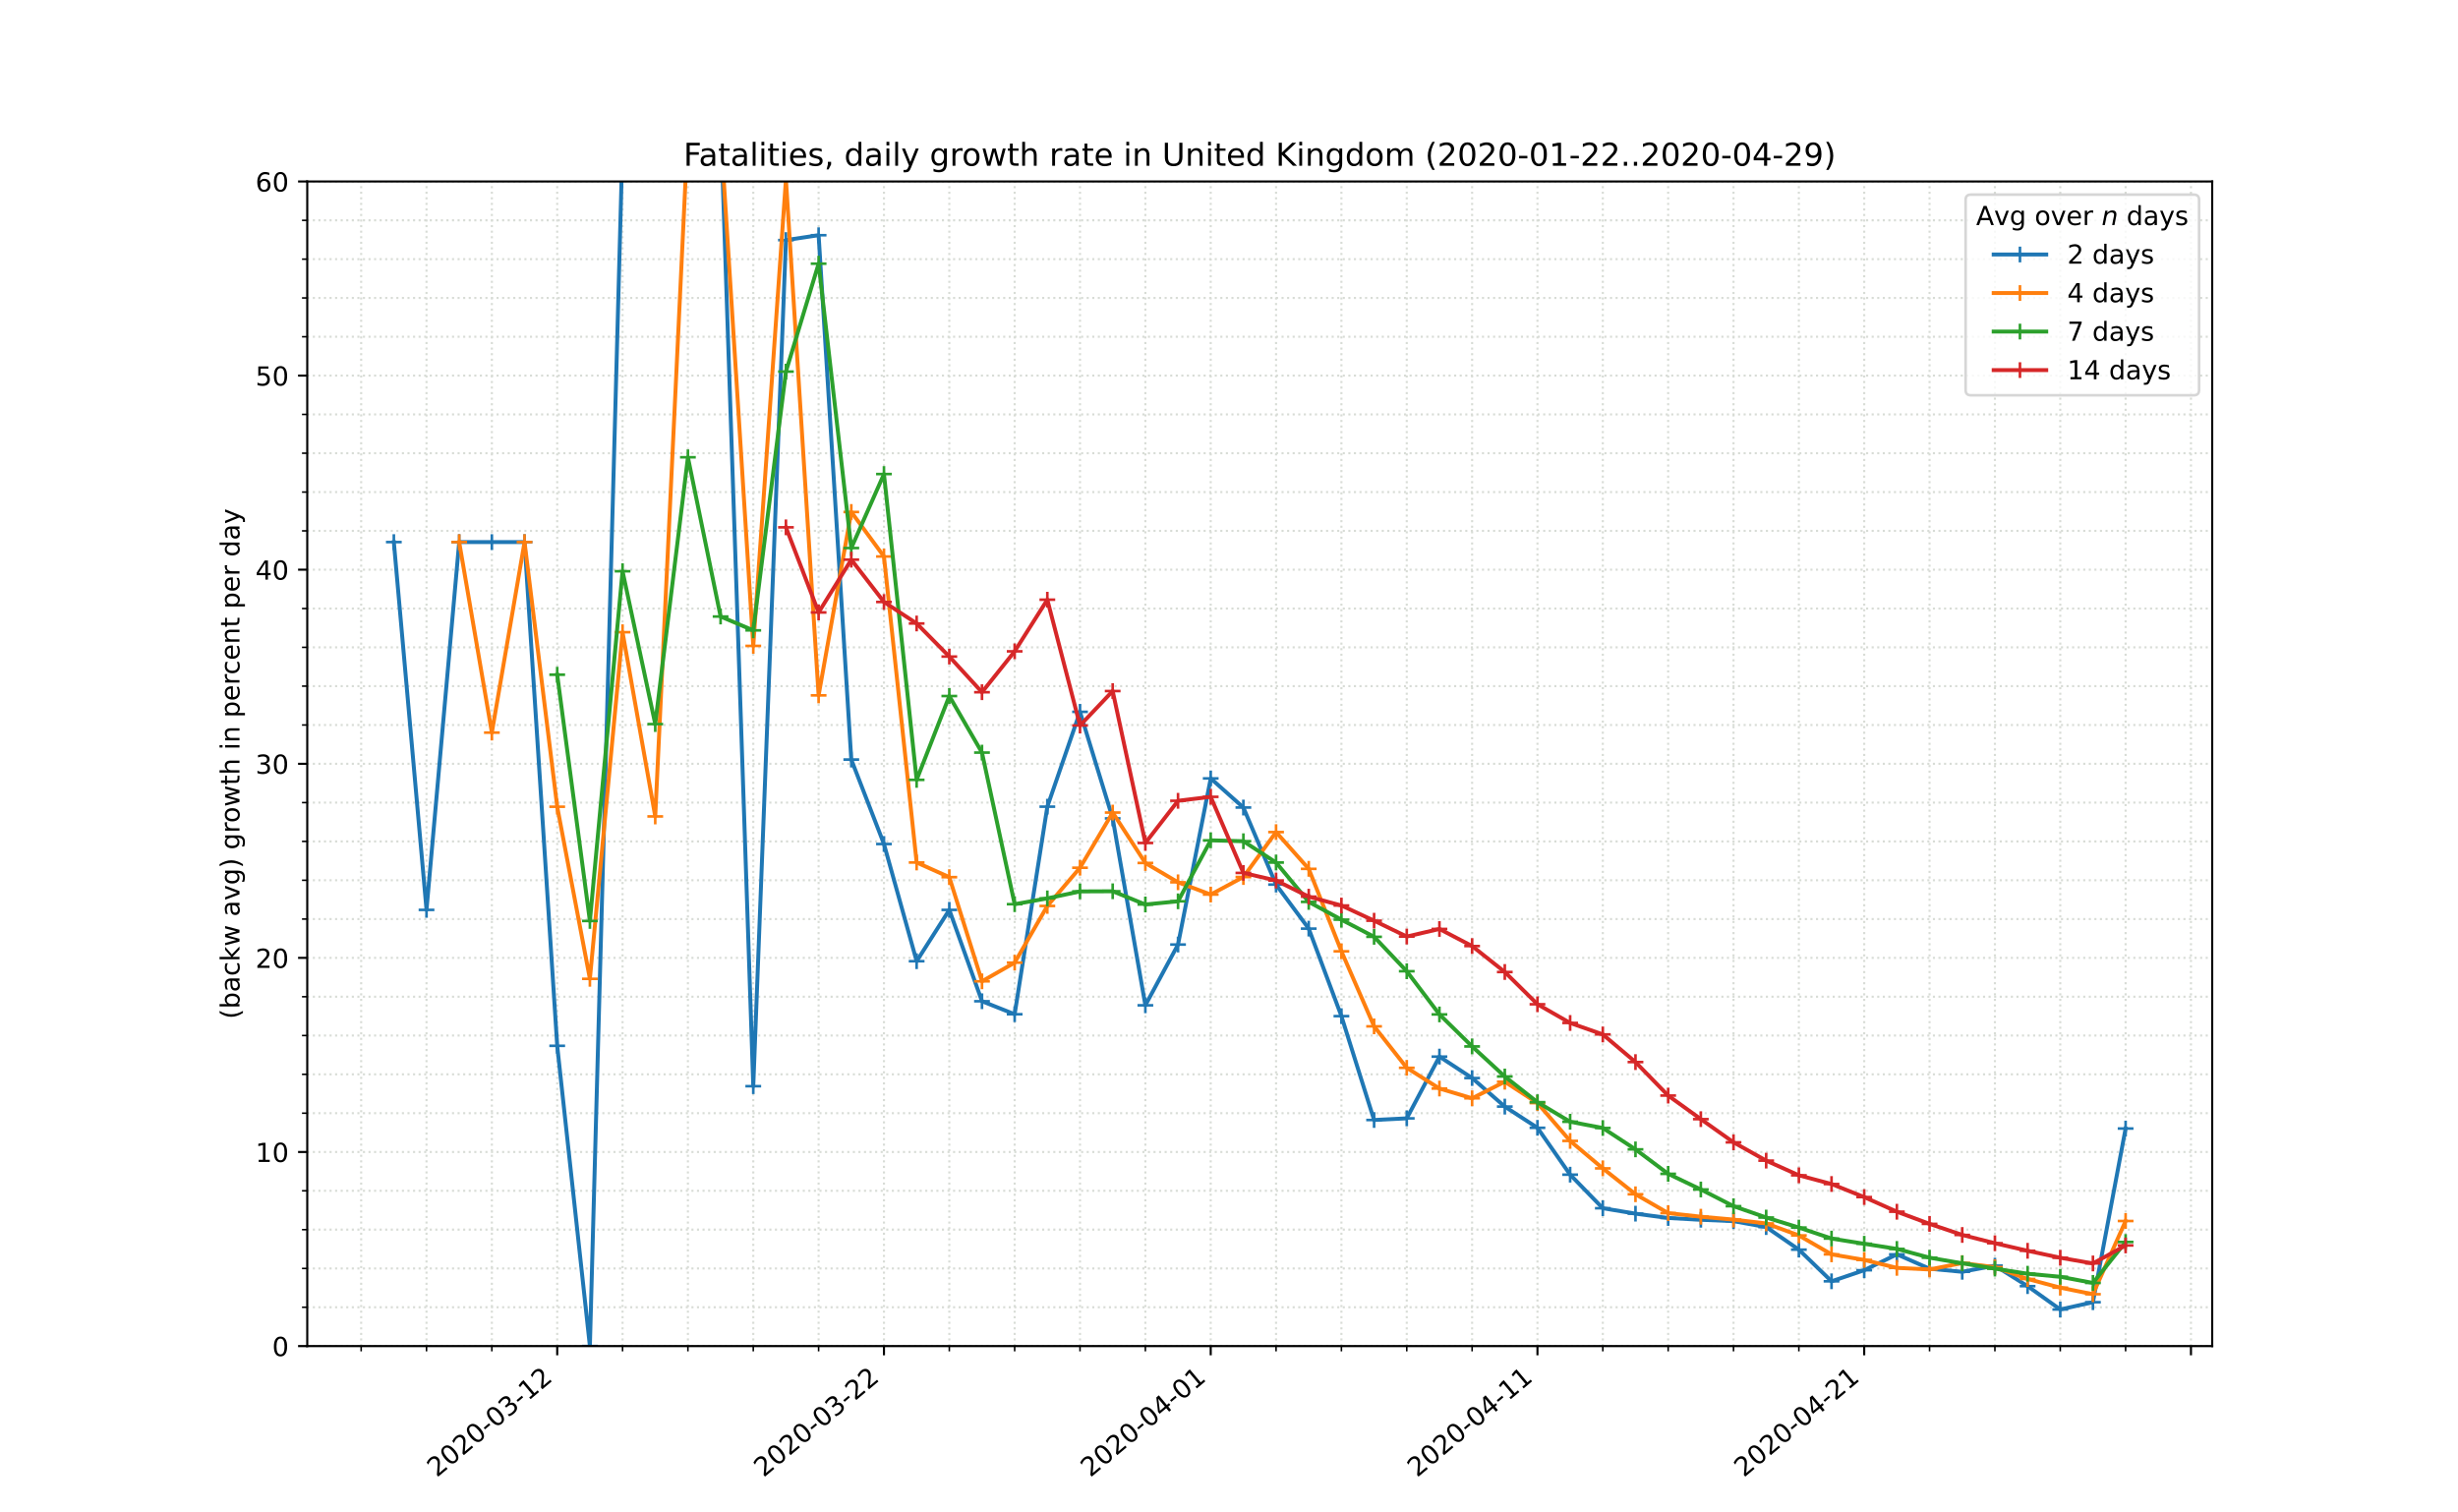 <?xml version="1.0" encoding="utf-8" standalone="no"?>
<!DOCTYPE svg PUBLIC "-//W3C//DTD SVG 1.1//EN"
  "http://www.w3.org/Graphics/SVG/1.1/DTD/svg11.dtd">
<!-- Created with matplotlib (https://matplotlib.org/) -->
<svg height="576pt" version="1.1" viewBox="0 0 936 576" width="936pt" xmlns="http://www.w3.org/2000/svg" xmlns:xlink="http://www.w3.org/1999/xlink">
 <defs>
  <style type="text/css">
*{stroke-linecap:butt;stroke-linejoin:round;}
  </style>
 </defs>
 <g id="figure_1">
  <g id="patch_1">
   <path d="M 0 576 
L 936 576 
L 936 0 
L 0 0 
z
" style="fill:#ffffff;"/>
  </g>
  <g id="axes_1">
   <g id="patch_2">
    <path d="M 117 512.64 
L 842.4 512.64 
L 842.4 69.12 
L 117 69.12 
z
" style="fill:#ffffff;"/>
   </g>
   <g id="matplotlib.axis_1">
    <g id="xtick_1">
     <g id="line2d_1">
      <path clip-path="url(#pc15a1cb261)" d="M 212.185 512.64 
L 212.185 69.12 
" style="fill:none;stroke:#d8dcd6;stroke-dasharray:0.8,1.32;stroke-dashoffset:0;stroke-width:0.8;"/>
     </g>
     <g id="line2d_2">
      <defs>
       <path d="M 0 0 
L 0 3.5 
" id="m5a8976e3ce" style="stroke:#000000;stroke-width:0.8;"/>
      </defs>
      <g>
       <use style="stroke:#000000;stroke-width:0.8;" x="212.185" xlink:href="#m5a8976e3ce" y="512.64"/>
      </g>
     </g>
     <g id="text_1">
      <!-- 2020-03-12 -->
      <defs>
       <path d="M 19.188 8.297 
L 53.609 8.297 
L 53.609 0 
L 7.328 0 
L 7.328 8.297 
Q 12.938 14.109 22.625 23.891 
Q 32.328 33.688 34.812 36.531 
Q 39.547 41.844 41.422 45.531 
Q 43.312 49.219 43.312 52.781 
Q 43.312 58.594 39.234 62.25 
Q 35.156 65.922 28.609 65.922 
Q 23.969 65.922 18.812 64.312 
Q 13.672 62.703 7.812 59.422 
L 7.812 69.391 
Q 13.766 71.781 18.938 73 
Q 24.125 74.219 28.422 74.219 
Q 39.75 74.219 46.484 68.547 
Q 53.219 62.891 53.219 53.422 
Q 53.219 48.922 51.531 44.891 
Q 49.859 40.875 45.406 35.406 
Q 44.188 33.984 37.641 27.219 
Q 31.109 20.453 19.188 8.297 
z
" id="DejaVuSans-50"/>
       <path d="M 31.781 66.406 
Q 24.172 66.406 20.328 58.906 
Q 16.5 51.422 16.5 36.375 
Q 16.5 21.391 20.328 13.891 
Q 24.172 6.391 31.781 6.391 
Q 39.453 6.391 43.281 13.891 
Q 47.125 21.391 47.125 36.375 
Q 47.125 51.422 43.281 58.906 
Q 39.453 66.406 31.781 66.406 
z
M 31.781 74.219 
Q 44.047 74.219 50.516 64.516 
Q 56.984 54.828 56.984 36.375 
Q 56.984 17.969 50.516 8.266 
Q 44.047 -1.422 31.781 -1.422 
Q 19.531 -1.422 13.062 8.266 
Q 6.594 17.969 6.594 36.375 
Q 6.594 54.828 13.062 64.516 
Q 19.531 74.219 31.781 74.219 
z
" id="DejaVuSans-48"/>
       <path d="M 4.891 31.391 
L 31.203 31.391 
L 31.203 23.391 
L 4.891 23.391 
z
" id="DejaVuSans-45"/>
       <path d="M 40.578 39.312 
Q 47.656 37.797 51.625 33 
Q 55.609 28.219 55.609 21.188 
Q 55.609 10.406 48.188 4.484 
Q 40.766 -1.422 27.094 -1.422 
Q 22.516 -1.422 17.656 -0.516 
Q 12.797 0.391 7.625 2.203 
L 7.625 11.719 
Q 11.719 9.328 16.594 8.109 
Q 21.484 6.891 26.812 6.891 
Q 36.078 6.891 40.938 10.547 
Q 45.797 14.203 45.797 21.188 
Q 45.797 27.641 41.281 31.266 
Q 36.766 34.906 28.719 34.906 
L 20.219 34.906 
L 20.219 43.016 
L 29.109 43.016 
Q 36.375 43.016 40.234 45.922 
Q 44.094 48.828 44.094 54.297 
Q 44.094 59.906 40.109 62.906 
Q 36.141 65.922 28.719 65.922 
Q 24.656 65.922 20.016 65.031 
Q 15.375 64.156 9.812 62.312 
L 9.812 71.094 
Q 15.438 72.656 20.344 73.438 
Q 25.25 74.219 29.594 74.219 
Q 40.828 74.219 47.359 69.109 
Q 53.906 64.016 53.906 55.328 
Q 53.906 49.266 50.438 45.094 
Q 46.969 40.922 40.578 39.312 
z
" id="DejaVuSans-51"/>
       <path d="M 12.406 8.297 
L 28.516 8.297 
L 28.516 63.922 
L 10.984 60.406 
L 10.984 69.391 
L 28.422 72.906 
L 38.281 72.906 
L 38.281 8.297 
L 54.391 8.297 
L 54.391 0 
L 12.406 0 
z
" id="DejaVuSans-49"/>
      </defs>
      <g transform="translate(166.329 562.817)rotate(-40)scale(0.1 -0.1)">
       <use xlink:href="#DejaVuSans-50"/>
       <use x="63.623" xlink:href="#DejaVuSans-48"/>
       <use x="127.246" xlink:href="#DejaVuSans-50"/>
       <use x="190.869" xlink:href="#DejaVuSans-48"/>
       <use x="254.492" xlink:href="#DejaVuSans-45"/>
       <use x="290.576" xlink:href="#DejaVuSans-48"/>
       <use x="354.199" xlink:href="#DejaVuSans-51"/>
       <use x="417.822" xlink:href="#DejaVuSans-45"/>
       <use x="453.906" xlink:href="#DejaVuSans-49"/>
       <use x="517.529" xlink:href="#DejaVuSans-50"/>
      </g>
     </g>
    </g>
    <g id="xtick_2">
     <g id="line2d_3">
      <path clip-path="url(#pc15a1cb261)" d="M 336.611 512.64 
L 336.611 69.12 
" style="fill:none;stroke:#d8dcd6;stroke-dasharray:0.8,1.32;stroke-dashoffset:0;stroke-width:0.8;"/>
     </g>
     <g id="line2d_4">
      <g>
       <use style="stroke:#000000;stroke-width:0.8;" x="336.611" xlink:href="#m5a8976e3ce" y="512.64"/>
      </g>
     </g>
     <g id="text_2">
      <!-- 2020-03-22 -->
      <g transform="translate(290.755 562.817)rotate(-40)scale(0.1 -0.1)">
       <use xlink:href="#DejaVuSans-50"/>
       <use x="63.623" xlink:href="#DejaVuSans-48"/>
       <use x="127.246" xlink:href="#DejaVuSans-50"/>
       <use x="190.869" xlink:href="#DejaVuSans-48"/>
       <use x="254.492" xlink:href="#DejaVuSans-45"/>
       <use x="290.576" xlink:href="#DejaVuSans-48"/>
       <use x="354.199" xlink:href="#DejaVuSans-51"/>
       <use x="417.822" xlink:href="#DejaVuSans-45"/>
       <use x="453.906" xlink:href="#DejaVuSans-50"/>
       <use x="517.529" xlink:href="#DejaVuSans-50"/>
      </g>
     </g>
    </g>
    <g id="xtick_3">
     <g id="line2d_5">
      <path clip-path="url(#pc15a1cb261)" d="M 461.036 512.64 
L 461.036 69.12 
" style="fill:none;stroke:#d8dcd6;stroke-dasharray:0.8,1.32;stroke-dashoffset:0;stroke-width:0.8;"/>
     </g>
     <g id="line2d_6">
      <g>
       <use style="stroke:#000000;stroke-width:0.8;" x="461.036" xlink:href="#m5a8976e3ce" y="512.64"/>
      </g>
     </g>
     <g id="text_3">
      <!-- 2020-04-01 -->
      <defs>
       <path d="M 37.797 64.312 
L 12.891 25.391 
L 37.797 25.391 
z
M 35.203 72.906 
L 47.609 72.906 
L 47.609 25.391 
L 58.016 25.391 
L 58.016 17.188 
L 47.609 17.188 
L 47.609 0 
L 37.797 0 
L 37.797 17.188 
L 4.891 17.188 
L 4.891 26.703 
z
" id="DejaVuSans-52"/>
      </defs>
      <g transform="translate(415.18 562.817)rotate(-40)scale(0.1 -0.1)">
       <use xlink:href="#DejaVuSans-50"/>
       <use x="63.623" xlink:href="#DejaVuSans-48"/>
       <use x="127.246" xlink:href="#DejaVuSans-50"/>
       <use x="190.869" xlink:href="#DejaVuSans-48"/>
       <use x="254.492" xlink:href="#DejaVuSans-45"/>
       <use x="290.576" xlink:href="#DejaVuSans-48"/>
       <use x="354.199" xlink:href="#DejaVuSans-52"/>
       <use x="417.822" xlink:href="#DejaVuSans-45"/>
       <use x="453.906" xlink:href="#DejaVuSans-48"/>
       <use x="517.529" xlink:href="#DejaVuSans-49"/>
      </g>
     </g>
    </g>
    <g id="xtick_4">
     <g id="line2d_7">
      <path clip-path="url(#pc15a1cb261)" d="M 585.462 512.64 
L 585.462 69.12 
" style="fill:none;stroke:#d8dcd6;stroke-dasharray:0.8,1.32;stroke-dashoffset:0;stroke-width:0.8;"/>
     </g>
     <g id="line2d_8">
      <g>
       <use style="stroke:#000000;stroke-width:0.8;" x="585.462" xlink:href="#m5a8976e3ce" y="512.64"/>
      </g>
     </g>
     <g id="text_4">
      <!-- 2020-04-11 -->
      <g transform="translate(539.606 562.817)rotate(-40)scale(0.1 -0.1)">
       <use xlink:href="#DejaVuSans-50"/>
       <use x="63.623" xlink:href="#DejaVuSans-48"/>
       <use x="127.246" xlink:href="#DejaVuSans-50"/>
       <use x="190.869" xlink:href="#DejaVuSans-48"/>
       <use x="254.492" xlink:href="#DejaVuSans-45"/>
       <use x="290.576" xlink:href="#DejaVuSans-48"/>
       <use x="354.199" xlink:href="#DejaVuSans-52"/>
       <use x="417.822" xlink:href="#DejaVuSans-45"/>
       <use x="453.906" xlink:href="#DejaVuSans-49"/>
       <use x="517.529" xlink:href="#DejaVuSans-49"/>
      </g>
     </g>
    </g>
    <g id="xtick_5">
     <g id="line2d_9">
      <path clip-path="url(#pc15a1cb261)" d="M 709.887 512.64 
L 709.887 69.12 
" style="fill:none;stroke:#d8dcd6;stroke-dasharray:0.8,1.32;stroke-dashoffset:0;stroke-width:0.8;"/>
     </g>
     <g id="line2d_10">
      <g>
       <use style="stroke:#000000;stroke-width:0.8;" x="709.887" xlink:href="#m5a8976e3ce" y="512.64"/>
      </g>
     </g>
     <g id="text_5">
      <!-- 2020-04-21 -->
      <g transform="translate(664.031 562.817)rotate(-40)scale(0.1 -0.1)">
       <use xlink:href="#DejaVuSans-50"/>
       <use x="63.623" xlink:href="#DejaVuSans-48"/>
       <use x="127.246" xlink:href="#DejaVuSans-50"/>
       <use x="190.869" xlink:href="#DejaVuSans-48"/>
       <use x="254.492" xlink:href="#DejaVuSans-45"/>
       <use x="290.576" xlink:href="#DejaVuSans-48"/>
       <use x="354.199" xlink:href="#DejaVuSans-52"/>
       <use x="417.822" xlink:href="#DejaVuSans-45"/>
       <use x="453.906" xlink:href="#DejaVuSans-50"/>
       <use x="517.529" xlink:href="#DejaVuSans-49"/>
      </g>
     </g>
    </g>
    <g id="xtick_6">
     <g id="line2d_11">
      <path clip-path="url(#pc15a1cb261)" d="M 834.312 512.64 
L 834.312 69.12 
" style="fill:none;stroke:#d8dcd6;stroke-dasharray:0.8,1.32;stroke-dashoffset:0;stroke-width:0.8;"/>
     </g>
     <g id="line2d_12">
      <g>
       <use style="stroke:#000000;stroke-width:0.8;" x="834.312" xlink:href="#m5a8976e3ce" y="512.64"/>
      </g>
     </g>
    </g>
    <g id="xtick_7">
     <g id="line2d_13">
      <path clip-path="url(#pc15a1cb261)" d="M 137.53 512.64 
L 137.53 69.12 
" style="fill:none;stroke:#d8dcd6;stroke-dasharray:0.8,1.32;stroke-dashoffset:0;stroke-width:0.8;"/>
     </g>
     <g id="line2d_14">
      <defs>
       <path d="M 0 0 
L 0 2 
" id="maf936e52cd" style="stroke:#000000;stroke-width:0.6;"/>
      </defs>
      <g>
       <use style="stroke:#000000;stroke-width:0.6;" x="137.53" xlink:href="#maf936e52cd" y="512.64"/>
      </g>
     </g>
    </g>
    <g id="xtick_8">
     <g id="line2d_15">
      <path clip-path="url(#pc15a1cb261)" d="M 162.415 512.64 
L 162.415 69.12 
" style="fill:none;stroke:#d8dcd6;stroke-dasharray:0.8,1.32;stroke-dashoffset:0;stroke-width:0.8;"/>
     </g>
     <g id="line2d_16">
      <g>
       <use style="stroke:#000000;stroke-width:0.6;" x="162.415" xlink:href="#maf936e52cd" y="512.64"/>
      </g>
     </g>
    </g>
    <g id="xtick_9">
     <g id="line2d_17">
      <path clip-path="url(#pc15a1cb261)" d="M 187.3 512.64 
L 187.3 69.12 
" style="fill:none;stroke:#d8dcd6;stroke-dasharray:0.8,1.32;stroke-dashoffset:0;stroke-width:0.8;"/>
     </g>
     <g id="line2d_18">
      <g>
       <use style="stroke:#000000;stroke-width:0.6;" x="187.3" xlink:href="#maf936e52cd" y="512.64"/>
      </g>
     </g>
    </g>
    <g id="xtick_10">
     <g id="line2d_19">
      <path clip-path="url(#pc15a1cb261)" d="M 237.07 512.64 
L 237.07 69.12 
" style="fill:none;stroke:#d8dcd6;stroke-dasharray:0.8,1.32;stroke-dashoffset:0;stroke-width:0.8;"/>
     </g>
     <g id="line2d_20">
      <g>
       <use style="stroke:#000000;stroke-width:0.6;" x="237.07" xlink:href="#maf936e52cd" y="512.64"/>
      </g>
     </g>
    </g>
    <g id="xtick_11">
     <g id="line2d_21">
      <path clip-path="url(#pc15a1cb261)" d="M 261.956 512.64 
L 261.956 69.12 
" style="fill:none;stroke:#d8dcd6;stroke-dasharray:0.8,1.32;stroke-dashoffset:0;stroke-width:0.8;"/>
     </g>
     <g id="line2d_22">
      <g>
       <use style="stroke:#000000;stroke-width:0.6;" x="261.956" xlink:href="#maf936e52cd" y="512.64"/>
      </g>
     </g>
    </g>
    <g id="xtick_12">
     <g id="line2d_23">
      <path clip-path="url(#pc15a1cb261)" d="M 286.841 512.64 
L 286.841 69.12 
" style="fill:none;stroke:#d8dcd6;stroke-dasharray:0.8,1.32;stroke-dashoffset:0;stroke-width:0.8;"/>
     </g>
     <g id="line2d_24">
      <g>
       <use style="stroke:#000000;stroke-width:0.6;" x="286.841" xlink:href="#maf936e52cd" y="512.64"/>
      </g>
     </g>
    </g>
    <g id="xtick_13">
     <g id="line2d_25">
      <path clip-path="url(#pc15a1cb261)" d="M 311.726 512.64 
L 311.726 69.12 
" style="fill:none;stroke:#d8dcd6;stroke-dasharray:0.8,1.32;stroke-dashoffset:0;stroke-width:0.8;"/>
     </g>
     <g id="line2d_26">
      <g>
       <use style="stroke:#000000;stroke-width:0.6;" x="311.726" xlink:href="#maf936e52cd" y="512.64"/>
      </g>
     </g>
    </g>
    <g id="xtick_14">
     <g id="line2d_27">
      <path clip-path="url(#pc15a1cb261)" d="M 361.496 512.64 
L 361.496 69.12 
" style="fill:none;stroke:#d8dcd6;stroke-dasharray:0.8,1.32;stroke-dashoffset:0;stroke-width:0.8;"/>
     </g>
     <g id="line2d_28">
      <g>
       <use style="stroke:#000000;stroke-width:0.6;" x="361.496" xlink:href="#maf936e52cd" y="512.64"/>
      </g>
     </g>
    </g>
    <g id="xtick_15">
     <g id="line2d_29">
      <path clip-path="url(#pc15a1cb261)" d="M 386.381 512.64 
L 386.381 69.12 
" style="fill:none;stroke:#d8dcd6;stroke-dasharray:0.8,1.32;stroke-dashoffset:0;stroke-width:0.8;"/>
     </g>
     <g id="line2d_30">
      <g>
       <use style="stroke:#000000;stroke-width:0.6;" x="386.381" xlink:href="#maf936e52cd" y="512.64"/>
      </g>
     </g>
    </g>
    <g id="xtick_16">
     <g id="line2d_31">
      <path clip-path="url(#pc15a1cb261)" d="M 411.266 512.64 
L 411.266 69.12 
" style="fill:none;stroke:#d8dcd6;stroke-dasharray:0.8,1.32;stroke-dashoffset:0;stroke-width:0.8;"/>
     </g>
     <g id="line2d_32">
      <g>
       <use style="stroke:#000000;stroke-width:0.6;" x="411.266" xlink:href="#maf936e52cd" y="512.64"/>
      </g>
     </g>
    </g>
    <g id="xtick_17">
     <g id="line2d_33">
      <path clip-path="url(#pc15a1cb261)" d="M 436.151 512.64 
L 436.151 69.12 
" style="fill:none;stroke:#d8dcd6;stroke-dasharray:0.8,1.32;stroke-dashoffset:0;stroke-width:0.8;"/>
     </g>
     <g id="line2d_34">
      <g>
       <use style="stroke:#000000;stroke-width:0.6;" x="436.151" xlink:href="#maf936e52cd" y="512.64"/>
      </g>
     </g>
    </g>
    <g id="xtick_18">
     <g id="line2d_35">
      <path clip-path="url(#pc15a1cb261)" d="M 485.921 512.64 
L 485.921 69.12 
" style="fill:none;stroke:#d8dcd6;stroke-dasharray:0.8,1.32;stroke-dashoffset:0;stroke-width:0.8;"/>
     </g>
     <g id="line2d_36">
      <g>
       <use style="stroke:#000000;stroke-width:0.6;" x="485.921" xlink:href="#maf936e52cd" y="512.64"/>
      </g>
     </g>
    </g>
    <g id="xtick_19">
     <g id="line2d_37">
      <path clip-path="url(#pc15a1cb261)" d="M 510.806 512.64 
L 510.806 69.12 
" style="fill:none;stroke:#d8dcd6;stroke-dasharray:0.8,1.32;stroke-dashoffset:0;stroke-width:0.8;"/>
     </g>
     <g id="line2d_38">
      <g>
       <use style="stroke:#000000;stroke-width:0.6;" x="510.806" xlink:href="#maf936e52cd" y="512.64"/>
      </g>
     </g>
    </g>
    <g id="xtick_20">
     <g id="line2d_39">
      <path clip-path="url(#pc15a1cb261)" d="M 535.691 512.64 
L 535.691 69.12 
" style="fill:none;stroke:#d8dcd6;stroke-dasharray:0.8,1.32;stroke-dashoffset:0;stroke-width:0.8;"/>
     </g>
     <g id="line2d_40">
      <g>
       <use style="stroke:#000000;stroke-width:0.6;" x="535.691" xlink:href="#maf936e52cd" y="512.64"/>
      </g>
     </g>
    </g>
    <g id="xtick_21">
     <g id="line2d_41">
      <path clip-path="url(#pc15a1cb261)" d="M 560.577 512.64 
L 560.577 69.12 
" style="fill:none;stroke:#d8dcd6;stroke-dasharray:0.8,1.32;stroke-dashoffset:0;stroke-width:0.8;"/>
     </g>
     <g id="line2d_42">
      <g>
       <use style="stroke:#000000;stroke-width:0.6;" x="560.577" xlink:href="#maf936e52cd" y="512.64"/>
      </g>
     </g>
    </g>
    <g id="xtick_22">
     <g id="line2d_43">
      <path clip-path="url(#pc15a1cb261)" d="M 610.347 512.64 
L 610.347 69.12 
" style="fill:none;stroke:#d8dcd6;stroke-dasharray:0.8,1.32;stroke-dashoffset:0;stroke-width:0.8;"/>
     </g>
     <g id="line2d_44">
      <g>
       <use style="stroke:#000000;stroke-width:0.6;" x="610.347" xlink:href="#maf936e52cd" y="512.64"/>
      </g>
     </g>
    </g>
    <g id="xtick_23">
     <g id="line2d_45">
      <path clip-path="url(#pc15a1cb261)" d="M 635.232 512.64 
L 635.232 69.12 
" style="fill:none;stroke:#d8dcd6;stroke-dasharray:0.8,1.32;stroke-dashoffset:0;stroke-width:0.8;"/>
     </g>
     <g id="line2d_46">
      <g>
       <use style="stroke:#000000;stroke-width:0.6;" x="635.232" xlink:href="#maf936e52cd" y="512.64"/>
      </g>
     </g>
    </g>
    <g id="xtick_24">
     <g id="line2d_47">
      <path clip-path="url(#pc15a1cb261)" d="M 660.117 512.64 
L 660.117 69.12 
" style="fill:none;stroke:#d8dcd6;stroke-dasharray:0.8,1.32;stroke-dashoffset:0;stroke-width:0.8;"/>
     </g>
     <g id="line2d_48">
      <g>
       <use style="stroke:#000000;stroke-width:0.6;" x="660.117" xlink:href="#maf936e52cd" y="512.64"/>
      </g>
     </g>
    </g>
    <g id="xtick_25">
     <g id="line2d_49">
      <path clip-path="url(#pc15a1cb261)" d="M 685.002 512.64 
L 685.002 69.12 
" style="fill:none;stroke:#d8dcd6;stroke-dasharray:0.8,1.32;stroke-dashoffset:0;stroke-width:0.8;"/>
     </g>
     <g id="line2d_50">
      <g>
       <use style="stroke:#000000;stroke-width:0.6;" x="685.002" xlink:href="#maf936e52cd" y="512.64"/>
      </g>
     </g>
    </g>
    <g id="xtick_26">
     <g id="line2d_51">
      <path clip-path="url(#pc15a1cb261)" d="M 734.772 512.64 
L 734.772 69.12 
" style="fill:none;stroke:#d8dcd6;stroke-dasharray:0.8,1.32;stroke-dashoffset:0;stroke-width:0.8;"/>
     </g>
     <g id="line2d_52">
      <g>
       <use style="stroke:#000000;stroke-width:0.6;" x="734.772" xlink:href="#maf936e52cd" y="512.64"/>
      </g>
     </g>
    </g>
    <g id="xtick_27">
     <g id="line2d_53">
      <path clip-path="url(#pc15a1cb261)" d="M 759.657 512.64 
L 759.657 69.12 
" style="fill:none;stroke:#d8dcd6;stroke-dasharray:0.8,1.32;stroke-dashoffset:0;stroke-width:0.8;"/>
     </g>
     <g id="line2d_54">
      <g>
       <use style="stroke:#000000;stroke-width:0.6;" x="759.657" xlink:href="#maf936e52cd" y="512.64"/>
      </g>
     </g>
    </g>
    <g id="xtick_28">
     <g id="line2d_55">
      <path clip-path="url(#pc15a1cb261)" d="M 784.542 512.64 
L 784.542 69.12 
" style="fill:none;stroke:#d8dcd6;stroke-dasharray:0.8,1.32;stroke-dashoffset:0;stroke-width:0.8;"/>
     </g>
     <g id="line2d_56">
      <g>
       <use style="stroke:#000000;stroke-width:0.6;" x="784.542" xlink:href="#maf936e52cd" y="512.64"/>
      </g>
     </g>
    </g>
    <g id="xtick_29">
     <g id="line2d_57">
      <path clip-path="url(#pc15a1cb261)" d="M 809.427 512.64 
L 809.427 69.12 
" style="fill:none;stroke:#d8dcd6;stroke-dasharray:0.8,1.32;stroke-dashoffset:0;stroke-width:0.8;"/>
     </g>
     <g id="line2d_58">
      <g>
       <use style="stroke:#000000;stroke-width:0.6;" x="809.427" xlink:href="#maf936e52cd" y="512.64"/>
      </g>
     </g>
    </g>
   </g>
   <g id="matplotlib.axis_2">
    <g id="ytick_1">
     <g id="line2d_59">
      <path clip-path="url(#pc15a1cb261)" d="M 117 512.64 
L 842.4 512.64 
" style="fill:none;stroke:#d8dcd6;stroke-dasharray:0.8,1.32;stroke-dashoffset:0;stroke-width:0.8;"/>
     </g>
     <g id="line2d_60">
      <defs>
       <path d="M 0 0 
L -3.5 0 
" id="m7852a295d9" style="stroke:#000000;stroke-width:0.8;"/>
      </defs>
      <g>
       <use style="stroke:#000000;stroke-width:0.8;" x="117" xlink:href="#m7852a295d9" y="512.64"/>
      </g>
     </g>
     <g id="text_6">
      <!-- 0 -->
      <g transform="translate(103.638 516.439)scale(0.1 -0.1)">
       <use xlink:href="#DejaVuSans-48"/>
      </g>
     </g>
    </g>
    <g id="ytick_2">
     <g id="line2d_61">
      <path clip-path="url(#pc15a1cb261)" d="M 117 438.72 
L 842.4 438.72 
" style="fill:none;stroke:#d8dcd6;stroke-dasharray:0.8,1.32;stroke-dashoffset:0;stroke-width:0.8;"/>
     </g>
     <g id="line2d_62">
      <g>
       <use style="stroke:#000000;stroke-width:0.8;" x="117" xlink:href="#m7852a295d9" y="438.72"/>
      </g>
     </g>
     <g id="text_7">
      <!-- 10 -->
      <g transform="translate(97.275 442.519)scale(0.1 -0.1)">
       <use xlink:href="#DejaVuSans-49"/>
       <use x="63.623" xlink:href="#DejaVuSans-48"/>
      </g>
     </g>
    </g>
    <g id="ytick_3">
     <g id="line2d_63">
      <path clip-path="url(#pc15a1cb261)" d="M 117 364.8 
L 842.4 364.8 
" style="fill:none;stroke:#d8dcd6;stroke-dasharray:0.8,1.32;stroke-dashoffset:0;stroke-width:0.8;"/>
     </g>
     <g id="line2d_64">
      <g>
       <use style="stroke:#000000;stroke-width:0.8;" x="117" xlink:href="#m7852a295d9" y="364.8"/>
      </g>
     </g>
     <g id="text_8">
      <!-- 20 -->
      <g transform="translate(97.275 368.599)scale(0.1 -0.1)">
       <use xlink:href="#DejaVuSans-50"/>
       <use x="63.623" xlink:href="#DejaVuSans-48"/>
      </g>
     </g>
    </g>
    <g id="ytick_4">
     <g id="line2d_65">
      <path clip-path="url(#pc15a1cb261)" d="M 117 290.88 
L 842.4 290.88 
" style="fill:none;stroke:#d8dcd6;stroke-dasharray:0.8,1.32;stroke-dashoffset:0;stroke-width:0.8;"/>
     </g>
     <g id="line2d_66">
      <g>
       <use style="stroke:#000000;stroke-width:0.8;" x="117" xlink:href="#m7852a295d9" y="290.88"/>
      </g>
     </g>
     <g id="text_9">
      <!-- 30 -->
      <g transform="translate(97.275 294.679)scale(0.1 -0.1)">
       <use xlink:href="#DejaVuSans-51"/>
       <use x="63.623" xlink:href="#DejaVuSans-48"/>
      </g>
     </g>
    </g>
    <g id="ytick_5">
     <g id="line2d_67">
      <path clip-path="url(#pc15a1cb261)" d="M 117 216.96 
L 842.4 216.96 
" style="fill:none;stroke:#d8dcd6;stroke-dasharray:0.8,1.32;stroke-dashoffset:0;stroke-width:0.8;"/>
     </g>
     <g id="line2d_68">
      <g>
       <use style="stroke:#000000;stroke-width:0.8;" x="117" xlink:href="#m7852a295d9" y="216.96"/>
      </g>
     </g>
     <g id="text_10">
      <!-- 40 -->
      <g transform="translate(97.275 220.759)scale(0.1 -0.1)">
       <use xlink:href="#DejaVuSans-52"/>
       <use x="63.623" xlink:href="#DejaVuSans-48"/>
      </g>
     </g>
    </g>
    <g id="ytick_6">
     <g id="line2d_69">
      <path clip-path="url(#pc15a1cb261)" d="M 117 143.04 
L 842.4 143.04 
" style="fill:none;stroke:#d8dcd6;stroke-dasharray:0.8,1.32;stroke-dashoffset:0;stroke-width:0.8;"/>
     </g>
     <g id="line2d_70">
      <g>
       <use style="stroke:#000000;stroke-width:0.8;" x="117" xlink:href="#m7852a295d9" y="143.04"/>
      </g>
     </g>
     <g id="text_11">
      <!-- 50 -->
      <defs>
       <path d="M 10.797 72.906 
L 49.516 72.906 
L 49.516 64.594 
L 19.828 64.594 
L 19.828 46.734 
Q 21.969 47.469 24.109 47.828 
Q 26.266 48.188 28.422 48.188 
Q 40.625 48.188 47.75 41.5 
Q 54.891 34.812 54.891 23.391 
Q 54.891 11.625 47.562 5.094 
Q 40.234 -1.422 26.906 -1.422 
Q 22.312 -1.422 17.547 -0.641 
Q 12.797 0.141 7.719 1.703 
L 7.719 11.625 
Q 12.109 9.234 16.797 8.062 
Q 21.484 6.891 26.703 6.891 
Q 35.156 6.891 40.078 11.328 
Q 45.016 15.766 45.016 23.391 
Q 45.016 31 40.078 35.438 
Q 35.156 39.891 26.703 39.891 
Q 22.75 39.891 18.812 39.016 
Q 14.891 38.141 10.797 36.281 
z
" id="DejaVuSans-53"/>
      </defs>
      <g transform="translate(97.275 146.839)scale(0.1 -0.1)">
       <use xlink:href="#DejaVuSans-53"/>
       <use x="63.623" xlink:href="#DejaVuSans-48"/>
      </g>
     </g>
    </g>
    <g id="ytick_7">
     <g id="line2d_71">
      <path clip-path="url(#pc15a1cb261)" d="M 117 69.12 
L 842.4 69.12 
" style="fill:none;stroke:#d8dcd6;stroke-dasharray:0.8,1.32;stroke-dashoffset:0;stroke-width:0.8;"/>
     </g>
     <g id="line2d_72">
      <g>
       <use style="stroke:#000000;stroke-width:0.8;" x="117" xlink:href="#m7852a295d9" y="69.12"/>
      </g>
     </g>
     <g id="text_12">
      <!-- 60 -->
      <defs>
       <path d="M 33.016 40.375 
Q 26.375 40.375 22.484 35.828 
Q 18.609 31.297 18.609 23.391 
Q 18.609 15.531 22.484 10.953 
Q 26.375 6.391 33.016 6.391 
Q 39.656 6.391 43.531 10.953 
Q 47.406 15.531 47.406 23.391 
Q 47.406 31.297 43.531 35.828 
Q 39.656 40.375 33.016 40.375 
z
M 52.594 71.297 
L 52.594 62.312 
Q 48.875 64.062 45.094 64.984 
Q 41.312 65.922 37.594 65.922 
Q 27.828 65.922 22.672 59.328 
Q 17.531 52.734 16.797 39.406 
Q 19.672 43.656 24.016 45.922 
Q 28.375 48.188 33.594 48.188 
Q 44.578 48.188 50.953 41.516 
Q 57.328 34.859 57.328 23.391 
Q 57.328 12.156 50.688 5.359 
Q 44.047 -1.422 33.016 -1.422 
Q 20.359 -1.422 13.672 8.266 
Q 6.984 17.969 6.984 36.375 
Q 6.984 53.656 15.188 63.938 
Q 23.391 74.219 37.203 74.219 
Q 40.922 74.219 44.703 73.484 
Q 48.484 72.75 52.594 71.297 
z
" id="DejaVuSans-54"/>
      </defs>
      <g transform="translate(97.275 72.919)scale(0.1 -0.1)">
       <use xlink:href="#DejaVuSans-54"/>
       <use x="63.623" xlink:href="#DejaVuSans-48"/>
      </g>
     </g>
    </g>
    <g id="ytick_8">
     <g id="line2d_73">
      <path clip-path="url(#pc15a1cb261)" d="M 117 497.856 
L 842.4 497.856 
" style="fill:none;stroke:#d8dcd6;stroke-dasharray:0.8,1.32;stroke-dashoffset:0;stroke-width:0.8;"/>
     </g>
     <g id="line2d_74">
      <defs>
       <path d="M 0 0 
L -2 0 
" id="m40e2399d36" style="stroke:#000000;stroke-width:0.6;"/>
      </defs>
      <g>
       <use style="stroke:#000000;stroke-width:0.6;" x="117" xlink:href="#m40e2399d36" y="497.856"/>
      </g>
     </g>
    </g>
    <g id="ytick_9">
     <g id="line2d_75">
      <path clip-path="url(#pc15a1cb261)" d="M 117 483.072 
L 842.4 483.072 
" style="fill:none;stroke:#d8dcd6;stroke-dasharray:0.8,1.32;stroke-dashoffset:0;stroke-width:0.8;"/>
     </g>
     <g id="line2d_76">
      <g>
       <use style="stroke:#000000;stroke-width:0.6;" x="117" xlink:href="#m40e2399d36" y="483.072"/>
      </g>
     </g>
    </g>
    <g id="ytick_10">
     <g id="line2d_77">
      <path clip-path="url(#pc15a1cb261)" d="M 117 468.288 
L 842.4 468.288 
" style="fill:none;stroke:#d8dcd6;stroke-dasharray:0.8,1.32;stroke-dashoffset:0;stroke-width:0.8;"/>
     </g>
     <g id="line2d_78">
      <g>
       <use style="stroke:#000000;stroke-width:0.6;" x="117" xlink:href="#m40e2399d36" y="468.288"/>
      </g>
     </g>
    </g>
    <g id="ytick_11">
     <g id="line2d_79">
      <path clip-path="url(#pc15a1cb261)" d="M 117 453.504 
L 842.4 453.504 
" style="fill:none;stroke:#d8dcd6;stroke-dasharray:0.8,1.32;stroke-dashoffset:0;stroke-width:0.8;"/>
     </g>
     <g id="line2d_80">
      <g>
       <use style="stroke:#000000;stroke-width:0.6;" x="117" xlink:href="#m40e2399d36" y="453.504"/>
      </g>
     </g>
    </g>
    <g id="ytick_12">
     <g id="line2d_81">
      <path clip-path="url(#pc15a1cb261)" d="M 117 423.936 
L 842.4 423.936 
" style="fill:none;stroke:#d8dcd6;stroke-dasharray:0.8,1.32;stroke-dashoffset:0;stroke-width:0.8;"/>
     </g>
     <g id="line2d_82">
      <g>
       <use style="stroke:#000000;stroke-width:0.6;" x="117" xlink:href="#m40e2399d36" y="423.936"/>
      </g>
     </g>
    </g>
    <g id="ytick_13">
     <g id="line2d_83">
      <path clip-path="url(#pc15a1cb261)" d="M 117 409.152 
L 842.4 409.152 
" style="fill:none;stroke:#d8dcd6;stroke-dasharray:0.8,1.32;stroke-dashoffset:0;stroke-width:0.8;"/>
     </g>
     <g id="line2d_84">
      <g>
       <use style="stroke:#000000;stroke-width:0.6;" x="117" xlink:href="#m40e2399d36" y="409.152"/>
      </g>
     </g>
    </g>
    <g id="ytick_14">
     <g id="line2d_85">
      <path clip-path="url(#pc15a1cb261)" d="M 117 394.368 
L 842.4 394.368 
" style="fill:none;stroke:#d8dcd6;stroke-dasharray:0.8,1.32;stroke-dashoffset:0;stroke-width:0.8;"/>
     </g>
     <g id="line2d_86">
      <g>
       <use style="stroke:#000000;stroke-width:0.6;" x="117" xlink:href="#m40e2399d36" y="394.368"/>
      </g>
     </g>
    </g>
    <g id="ytick_15">
     <g id="line2d_87">
      <path clip-path="url(#pc15a1cb261)" d="M 117 379.584 
L 842.4 379.584 
" style="fill:none;stroke:#d8dcd6;stroke-dasharray:0.8,1.32;stroke-dashoffset:0;stroke-width:0.8;"/>
     </g>
     <g id="line2d_88">
      <g>
       <use style="stroke:#000000;stroke-width:0.6;" x="117" xlink:href="#m40e2399d36" y="379.584"/>
      </g>
     </g>
    </g>
    <g id="ytick_16">
     <g id="line2d_89">
      <path clip-path="url(#pc15a1cb261)" d="M 117 350.016 
L 842.4 350.016 
" style="fill:none;stroke:#d8dcd6;stroke-dasharray:0.8,1.32;stroke-dashoffset:0;stroke-width:0.8;"/>
     </g>
     <g id="line2d_90">
      <g>
       <use style="stroke:#000000;stroke-width:0.6;" x="117" xlink:href="#m40e2399d36" y="350.016"/>
      </g>
     </g>
    </g>
    <g id="ytick_17">
     <g id="line2d_91">
      <path clip-path="url(#pc15a1cb261)" d="M 117 335.232 
L 842.4 335.232 
" style="fill:none;stroke:#d8dcd6;stroke-dasharray:0.8,1.32;stroke-dashoffset:0;stroke-width:0.8;"/>
     </g>
     <g id="line2d_92">
      <g>
       <use style="stroke:#000000;stroke-width:0.6;" x="117" xlink:href="#m40e2399d36" y="335.232"/>
      </g>
     </g>
    </g>
    <g id="ytick_18">
     <g id="line2d_93">
      <path clip-path="url(#pc15a1cb261)" d="M 117 320.448 
L 842.4 320.448 
" style="fill:none;stroke:#d8dcd6;stroke-dasharray:0.8,1.32;stroke-dashoffset:0;stroke-width:0.8;"/>
     </g>
     <g id="line2d_94">
      <g>
       <use style="stroke:#000000;stroke-width:0.6;" x="117" xlink:href="#m40e2399d36" y="320.448"/>
      </g>
     </g>
    </g>
    <g id="ytick_19">
     <g id="line2d_95">
      <path clip-path="url(#pc15a1cb261)" d="M 117 305.664 
L 842.4 305.664 
" style="fill:none;stroke:#d8dcd6;stroke-dasharray:0.8,1.32;stroke-dashoffset:0;stroke-width:0.8;"/>
     </g>
     <g id="line2d_96">
      <g>
       <use style="stroke:#000000;stroke-width:0.6;" x="117" xlink:href="#m40e2399d36" y="305.664"/>
      </g>
     </g>
    </g>
    <g id="ytick_20">
     <g id="line2d_97">
      <path clip-path="url(#pc15a1cb261)" d="M 117 276.096 
L 842.4 276.096 
" style="fill:none;stroke:#d8dcd6;stroke-dasharray:0.8,1.32;stroke-dashoffset:0;stroke-width:0.8;"/>
     </g>
     <g id="line2d_98">
      <g>
       <use style="stroke:#000000;stroke-width:0.6;" x="117" xlink:href="#m40e2399d36" y="276.096"/>
      </g>
     </g>
    </g>
    <g id="ytick_21">
     <g id="line2d_99">
      <path clip-path="url(#pc15a1cb261)" d="M 117 261.312 
L 842.4 261.312 
" style="fill:none;stroke:#d8dcd6;stroke-dasharray:0.8,1.32;stroke-dashoffset:0;stroke-width:0.8;"/>
     </g>
     <g id="line2d_100">
      <g>
       <use style="stroke:#000000;stroke-width:0.6;" x="117" xlink:href="#m40e2399d36" y="261.312"/>
      </g>
     </g>
    </g>
    <g id="ytick_22">
     <g id="line2d_101">
      <path clip-path="url(#pc15a1cb261)" d="M 117 246.528 
L 842.4 246.528 
" style="fill:none;stroke:#d8dcd6;stroke-dasharray:0.8,1.32;stroke-dashoffset:0;stroke-width:0.8;"/>
     </g>
     <g id="line2d_102">
      <g>
       <use style="stroke:#000000;stroke-width:0.6;" x="117" xlink:href="#m40e2399d36" y="246.528"/>
      </g>
     </g>
    </g>
    <g id="ytick_23">
     <g id="line2d_103">
      <path clip-path="url(#pc15a1cb261)" d="M 117 231.744 
L 842.4 231.744 
" style="fill:none;stroke:#d8dcd6;stroke-dasharray:0.8,1.32;stroke-dashoffset:0;stroke-width:0.8;"/>
     </g>
     <g id="line2d_104">
      <g>
       <use style="stroke:#000000;stroke-width:0.6;" x="117" xlink:href="#m40e2399d36" y="231.744"/>
      </g>
     </g>
    </g>
    <g id="ytick_24">
     <g id="line2d_105">
      <path clip-path="url(#pc15a1cb261)" d="M 117 202.176 
L 842.4 202.176 
" style="fill:none;stroke:#d8dcd6;stroke-dasharray:0.8,1.32;stroke-dashoffset:0;stroke-width:0.8;"/>
     </g>
     <g id="line2d_106">
      <g>
       <use style="stroke:#000000;stroke-width:0.6;" x="117" xlink:href="#m40e2399d36" y="202.176"/>
      </g>
     </g>
    </g>
    <g id="ytick_25">
     <g id="line2d_107">
      <path clip-path="url(#pc15a1cb261)" d="M 117 187.392 
L 842.4 187.392 
" style="fill:none;stroke:#d8dcd6;stroke-dasharray:0.8,1.32;stroke-dashoffset:0;stroke-width:0.8;"/>
     </g>
     <g id="line2d_108">
      <g>
       <use style="stroke:#000000;stroke-width:0.6;" x="117" xlink:href="#m40e2399d36" y="187.392"/>
      </g>
     </g>
    </g>
    <g id="ytick_26">
     <g id="line2d_109">
      <path clip-path="url(#pc15a1cb261)" d="M 117 172.608 
L 842.4 172.608 
" style="fill:none;stroke:#d8dcd6;stroke-dasharray:0.8,1.32;stroke-dashoffset:0;stroke-width:0.8;"/>
     </g>
     <g id="line2d_110">
      <g>
       <use style="stroke:#000000;stroke-width:0.6;" x="117" xlink:href="#m40e2399d36" y="172.608"/>
      </g>
     </g>
    </g>
    <g id="ytick_27">
     <g id="line2d_111">
      <path clip-path="url(#pc15a1cb261)" d="M 117 157.824 
L 842.4 157.824 
" style="fill:none;stroke:#d8dcd6;stroke-dasharray:0.8,1.32;stroke-dashoffset:0;stroke-width:0.8;"/>
     </g>
     <g id="line2d_112">
      <g>
       <use style="stroke:#000000;stroke-width:0.6;" x="117" xlink:href="#m40e2399d36" y="157.824"/>
      </g>
     </g>
    </g>
    <g id="ytick_28">
     <g id="line2d_113">
      <path clip-path="url(#pc15a1cb261)" d="M 117 128.256 
L 842.4 128.256 
" style="fill:none;stroke:#d8dcd6;stroke-dasharray:0.8,1.32;stroke-dashoffset:0;stroke-width:0.8;"/>
     </g>
     <g id="line2d_114">
      <g>
       <use style="stroke:#000000;stroke-width:0.6;" x="117" xlink:href="#m40e2399d36" y="128.256"/>
      </g>
     </g>
    </g>
    <g id="ytick_29">
     <g id="line2d_115">
      <path clip-path="url(#pc15a1cb261)" d="M 117 113.472 
L 842.4 113.472 
" style="fill:none;stroke:#d8dcd6;stroke-dasharray:0.8,1.32;stroke-dashoffset:0;stroke-width:0.8;"/>
     </g>
     <g id="line2d_116">
      <g>
       <use style="stroke:#000000;stroke-width:0.6;" x="117" xlink:href="#m40e2399d36" y="113.472"/>
      </g>
     </g>
    </g>
    <g id="ytick_30">
     <g id="line2d_117">
      <path clip-path="url(#pc15a1cb261)" d="M 117 98.688 
L 842.4 98.688 
" style="fill:none;stroke:#d8dcd6;stroke-dasharray:0.8,1.32;stroke-dashoffset:0;stroke-width:0.8;"/>
     </g>
     <g id="line2d_118">
      <g>
       <use style="stroke:#000000;stroke-width:0.6;" x="117" xlink:href="#m40e2399d36" y="98.688"/>
      </g>
     </g>
    </g>
    <g id="ytick_31">
     <g id="line2d_119">
      <path clip-path="url(#pc15a1cb261)" d="M 117 83.904 
L 842.4 83.904 
" style="fill:none;stroke:#d8dcd6;stroke-dasharray:0.8,1.32;stroke-dashoffset:0;stroke-width:0.8;"/>
     </g>
     <g id="line2d_120">
      <g>
       <use style="stroke:#000000;stroke-width:0.6;" x="117" xlink:href="#m40e2399d36" y="83.904"/>
      </g>
     </g>
    </g>
    <g id="text_13">
     <!-- (backw avg) growth in percent per day -->
     <defs>
      <path d="M 31 75.875 
Q 24.469 64.656 21.281 53.656 
Q 18.109 42.672 18.109 31.391 
Q 18.109 20.125 21.312 9.062 
Q 24.516 -2 31 -13.188 
L 23.188 -13.188 
Q 15.875 -1.703 12.234 9.375 
Q 8.594 20.453 8.594 31.391 
Q 8.594 42.281 12.203 53.312 
Q 15.828 64.359 23.188 75.875 
z
" id="DejaVuSans-40"/>
      <path d="M 48.688 27.297 
Q 48.688 37.203 44.609 42.844 
Q 40.531 48.484 33.406 48.484 
Q 26.266 48.484 22.188 42.844 
Q 18.109 37.203 18.109 27.297 
Q 18.109 17.391 22.188 11.75 
Q 26.266 6.109 33.406 6.109 
Q 40.531 6.109 44.609 11.75 
Q 48.688 17.391 48.688 27.297 
z
M 18.109 46.391 
Q 20.953 51.266 25.266 53.625 
Q 29.594 56 35.594 56 
Q 45.562 56 51.781 48.094 
Q 58.016 40.188 58.016 27.297 
Q 58.016 14.406 51.781 6.484 
Q 45.562 -1.422 35.594 -1.422 
Q 29.594 -1.422 25.266 0.953 
Q 20.953 3.328 18.109 8.203 
L 18.109 0 
L 9.078 0 
L 9.078 75.984 
L 18.109 75.984 
z
" id="DejaVuSans-98"/>
      <path d="M 34.281 27.484 
Q 23.391 27.484 19.188 25 
Q 14.984 22.516 14.984 16.5 
Q 14.984 11.719 18.141 8.906 
Q 21.297 6.109 26.703 6.109 
Q 34.188 6.109 38.703 11.406 
Q 43.219 16.703 43.219 25.484 
L 43.219 27.484 
z
M 52.203 31.203 
L 52.203 0 
L 43.219 0 
L 43.219 8.297 
Q 40.141 3.328 35.547 0.953 
Q 30.953 -1.422 24.312 -1.422 
Q 15.922 -1.422 10.953 3.297 
Q 6 8.016 6 15.922 
Q 6 25.141 12.172 29.828 
Q 18.359 34.516 30.609 34.516 
L 43.219 34.516 
L 43.219 35.406 
Q 43.219 41.609 39.141 45 
Q 35.062 48.391 27.688 48.391 
Q 23 48.391 18.547 47.266 
Q 14.109 46.141 10.016 43.891 
L 10.016 52.203 
Q 14.938 54.109 19.578 55.047 
Q 24.219 56 28.609 56 
Q 40.484 56 46.344 49.844 
Q 52.203 43.703 52.203 31.203 
z
" id="DejaVuSans-97"/>
      <path d="M 48.781 52.594 
L 48.781 44.188 
Q 44.969 46.297 41.141 47.344 
Q 37.312 48.391 33.406 48.391 
Q 24.656 48.391 19.812 42.844 
Q 14.984 37.312 14.984 27.297 
Q 14.984 17.281 19.812 11.734 
Q 24.656 6.203 33.406 6.203 
Q 37.312 6.203 41.141 7.25 
Q 44.969 8.297 48.781 10.406 
L 48.781 2.094 
Q 45.016 0.344 40.984 -0.531 
Q 36.969 -1.422 32.422 -1.422 
Q 20.062 -1.422 12.781 6.344 
Q 5.516 14.109 5.516 27.297 
Q 5.516 40.672 12.859 48.328 
Q 20.219 56 33.016 56 
Q 37.156 56 41.109 55.141 
Q 45.062 54.297 48.781 52.594 
z
" id="DejaVuSans-99"/>
      <path d="M 9.078 75.984 
L 18.109 75.984 
L 18.109 31.109 
L 44.922 54.688 
L 56.391 54.688 
L 27.391 29.109 
L 57.625 0 
L 45.906 0 
L 18.109 26.703 
L 18.109 0 
L 9.078 0 
z
" id="DejaVuSans-107"/>
      <path d="M 4.203 54.688 
L 13.188 54.688 
L 24.422 12.016 
L 35.594 54.688 
L 46.188 54.688 
L 57.422 12.016 
L 68.609 54.688 
L 77.594 54.688 
L 63.281 0 
L 52.688 0 
L 40.922 44.828 
L 29.109 0 
L 18.5 0 
z
" id="DejaVuSans-119"/>
      <path id="DejaVuSans-32"/>
      <path d="M 2.984 54.688 
L 12.5 54.688 
L 29.594 8.797 
L 46.688 54.688 
L 56.203 54.688 
L 35.688 0 
L 23.484 0 
z
" id="DejaVuSans-118"/>
      <path d="M 45.406 27.984 
Q 45.406 37.75 41.375 43.109 
Q 37.359 48.484 30.078 48.484 
Q 22.859 48.484 18.828 43.109 
Q 14.797 37.75 14.797 27.984 
Q 14.797 18.266 18.828 12.891 
Q 22.859 7.516 30.078 7.516 
Q 37.359 7.516 41.375 12.891 
Q 45.406 18.266 45.406 27.984 
z
M 54.391 6.781 
Q 54.391 -7.172 48.188 -13.984 
Q 42 -20.797 29.203 -20.797 
Q 24.469 -20.797 20.266 -20.094 
Q 16.062 -19.391 12.109 -17.922 
L 12.109 -9.188 
Q 16.062 -11.328 19.922 -12.344 
Q 23.781 -13.375 27.781 -13.375 
Q 36.625 -13.375 41.016 -8.766 
Q 45.406 -4.156 45.406 5.172 
L 45.406 9.625 
Q 42.625 4.781 38.281 2.391 
Q 33.938 0 27.875 0 
Q 17.828 0 11.672 7.656 
Q 5.516 15.328 5.516 27.984 
Q 5.516 40.672 11.672 48.328 
Q 17.828 56 27.875 56 
Q 33.938 56 38.281 53.609 
Q 42.625 51.219 45.406 46.391 
L 45.406 54.688 
L 54.391 54.688 
z
" id="DejaVuSans-103"/>
      <path d="M 8.016 75.875 
L 15.828 75.875 
Q 23.141 64.359 26.781 53.312 
Q 30.422 42.281 30.422 31.391 
Q 30.422 20.453 26.781 9.375 
Q 23.141 -1.703 15.828 -13.188 
L 8.016 -13.188 
Q 14.5 -2 17.703 9.062 
Q 20.906 20.125 20.906 31.391 
Q 20.906 42.672 17.703 53.656 
Q 14.5 64.656 8.016 75.875 
z
" id="DejaVuSans-41"/>
      <path d="M 41.109 46.297 
Q 39.594 47.172 37.812 47.578 
Q 36.031 48 33.891 48 
Q 26.266 48 22.188 43.047 
Q 18.109 38.094 18.109 28.812 
L 18.109 0 
L 9.078 0 
L 9.078 54.688 
L 18.109 54.688 
L 18.109 46.188 
Q 20.953 51.172 25.484 53.578 
Q 30.031 56 36.531 56 
Q 37.453 56 38.578 55.875 
Q 39.703 55.766 41.062 55.516 
z
" id="DejaVuSans-114"/>
      <path d="M 30.609 48.391 
Q 23.391 48.391 19.188 42.75 
Q 14.984 37.109 14.984 27.297 
Q 14.984 17.484 19.156 11.844 
Q 23.344 6.203 30.609 6.203 
Q 37.797 6.203 41.984 11.859 
Q 46.188 17.531 46.188 27.297 
Q 46.188 37.016 41.984 42.703 
Q 37.797 48.391 30.609 48.391 
z
M 30.609 56 
Q 42.328 56 49.016 48.375 
Q 55.719 40.766 55.719 27.297 
Q 55.719 13.875 49.016 6.219 
Q 42.328 -1.422 30.609 -1.422 
Q 18.844 -1.422 12.172 6.219 
Q 5.516 13.875 5.516 27.297 
Q 5.516 40.766 12.172 48.375 
Q 18.844 56 30.609 56 
z
" id="DejaVuSans-111"/>
      <path d="M 18.312 70.219 
L 18.312 54.688 
L 36.812 54.688 
L 36.812 47.703 
L 18.312 47.703 
L 18.312 18.016 
Q 18.312 11.328 20.141 9.422 
Q 21.969 7.516 27.594 7.516 
L 36.812 7.516 
L 36.812 0 
L 27.594 0 
Q 17.188 0 13.234 3.875 
Q 9.281 7.766 9.281 18.016 
L 9.281 47.703 
L 2.688 47.703 
L 2.688 54.688 
L 9.281 54.688 
L 9.281 70.219 
z
" id="DejaVuSans-116"/>
      <path d="M 54.891 33.016 
L 54.891 0 
L 45.906 0 
L 45.906 32.719 
Q 45.906 40.484 42.875 44.328 
Q 39.844 48.188 33.797 48.188 
Q 26.516 48.188 22.312 43.547 
Q 18.109 38.922 18.109 30.906 
L 18.109 0 
L 9.078 0 
L 9.078 75.984 
L 18.109 75.984 
L 18.109 46.188 
Q 21.344 51.125 25.703 53.562 
Q 30.078 56 35.797 56 
Q 45.219 56 50.047 50.172 
Q 54.891 44.344 54.891 33.016 
z
" id="DejaVuSans-104"/>
      <path d="M 9.422 54.688 
L 18.406 54.688 
L 18.406 0 
L 9.422 0 
z
M 9.422 75.984 
L 18.406 75.984 
L 18.406 64.594 
L 9.422 64.594 
z
" id="DejaVuSans-105"/>
      <path d="M 54.891 33.016 
L 54.891 0 
L 45.906 0 
L 45.906 32.719 
Q 45.906 40.484 42.875 44.328 
Q 39.844 48.188 33.797 48.188 
Q 26.516 48.188 22.312 43.547 
Q 18.109 38.922 18.109 30.906 
L 18.109 0 
L 9.078 0 
L 9.078 54.688 
L 18.109 54.688 
L 18.109 46.188 
Q 21.344 51.125 25.703 53.562 
Q 30.078 56 35.797 56 
Q 45.219 56 50.047 50.172 
Q 54.891 44.344 54.891 33.016 
z
" id="DejaVuSans-110"/>
      <path d="M 18.109 8.203 
L 18.109 -20.797 
L 9.078 -20.797 
L 9.078 54.688 
L 18.109 54.688 
L 18.109 46.391 
Q 20.953 51.266 25.266 53.625 
Q 29.594 56 35.594 56 
Q 45.562 56 51.781 48.094 
Q 58.016 40.188 58.016 27.297 
Q 58.016 14.406 51.781 6.484 
Q 45.562 -1.422 35.594 -1.422 
Q 29.594 -1.422 25.266 0.953 
Q 20.953 3.328 18.109 8.203 
z
M 48.688 27.297 
Q 48.688 37.203 44.609 42.844 
Q 40.531 48.484 33.406 48.484 
Q 26.266 48.484 22.188 42.844 
Q 18.109 37.203 18.109 27.297 
Q 18.109 17.391 22.188 11.75 
Q 26.266 6.109 33.406 6.109 
Q 40.531 6.109 44.609 11.75 
Q 48.688 17.391 48.688 27.297 
z
" id="DejaVuSans-112"/>
      <path d="M 56.203 29.594 
L 56.203 25.203 
L 14.891 25.203 
Q 15.484 15.922 20.484 11.062 
Q 25.484 6.203 34.422 6.203 
Q 39.594 6.203 44.453 7.469 
Q 49.312 8.734 54.109 11.281 
L 54.109 2.781 
Q 49.266 0.734 44.188 -0.344 
Q 39.109 -1.422 33.891 -1.422 
Q 20.797 -1.422 13.156 6.188 
Q 5.516 13.812 5.516 26.812 
Q 5.516 40.234 12.766 48.109 
Q 20.016 56 32.328 56 
Q 43.359 56 49.781 48.891 
Q 56.203 41.797 56.203 29.594 
z
M 47.219 32.234 
Q 47.125 39.594 43.094 43.984 
Q 39.062 48.391 32.422 48.391 
Q 24.906 48.391 20.391 44.141 
Q 15.875 39.891 15.188 32.172 
z
" id="DejaVuSans-101"/>
      <path d="M 45.406 46.391 
L 45.406 75.984 
L 54.391 75.984 
L 54.391 0 
L 45.406 0 
L 45.406 8.203 
Q 42.578 3.328 38.25 0.953 
Q 33.938 -1.422 27.875 -1.422 
Q 17.969 -1.422 11.734 6.484 
Q 5.516 14.406 5.516 27.297 
Q 5.516 40.188 11.734 48.094 
Q 17.969 56 27.875 56 
Q 33.938 56 38.25 53.625 
Q 42.578 51.266 45.406 46.391 
z
M 14.797 27.297 
Q 14.797 17.391 18.875 11.75 
Q 22.953 6.109 30.078 6.109 
Q 37.203 6.109 41.297 11.75 
Q 45.406 17.391 45.406 27.297 
Q 45.406 37.203 41.297 42.844 
Q 37.203 48.484 30.078 48.484 
Q 22.953 48.484 18.875 42.844 
Q 14.797 37.203 14.797 27.297 
z
" id="DejaVuSans-100"/>
      <path d="M 32.172 -5.078 
Q 28.375 -14.844 24.75 -17.812 
Q 21.141 -20.797 15.094 -20.797 
L 7.906 -20.797 
L 7.906 -13.281 
L 13.188 -13.281 
Q 16.891 -13.281 18.938 -11.516 
Q 21 -9.766 23.484 -3.219 
L 25.094 0.875 
L 2.984 54.688 
L 12.5 54.688 
L 29.594 11.922 
L 46.688 54.688 
L 56.203 54.688 
z
" id="DejaVuSans-121"/>
     </defs>
     <g transform="translate(91.195 388.09)rotate(-90)scale(0.1 -0.1)">
      <use xlink:href="#DejaVuSans-40"/>
      <use x="39.014" xlink:href="#DejaVuSans-98"/>
      <use x="102.49" xlink:href="#DejaVuSans-97"/>
      <use x="163.77" xlink:href="#DejaVuSans-99"/>
      <use x="218.75" xlink:href="#DejaVuSans-107"/>
      <use x="276.66" xlink:href="#DejaVuSans-119"/>
      <use x="358.447" xlink:href="#DejaVuSans-32"/>
      <use x="390.234" xlink:href="#DejaVuSans-97"/>
      <use x="451.514" xlink:href="#DejaVuSans-118"/>
      <use x="510.693" xlink:href="#DejaVuSans-103"/>
      <use x="574.17" xlink:href="#DejaVuSans-41"/>
      <use x="613.184" xlink:href="#DejaVuSans-32"/>
      <use x="644.971" xlink:href="#DejaVuSans-103"/>
      <use x="708.447" xlink:href="#DejaVuSans-114"/>
      <use x="747.311" xlink:href="#DejaVuSans-111"/>
      <use x="808.492" xlink:href="#DejaVuSans-119"/>
      <use x="890.279" xlink:href="#DejaVuSans-116"/>
      <use x="929.488" xlink:href="#DejaVuSans-104"/>
      <use x="992.867" xlink:href="#DejaVuSans-32"/>
      <use x="1024.654" xlink:href="#DejaVuSans-105"/>
      <use x="1052.438" xlink:href="#DejaVuSans-110"/>
      <use x="1115.816" xlink:href="#DejaVuSans-32"/>
      <use x="1147.604" xlink:href="#DejaVuSans-112"/>
      <use x="1211.08" xlink:href="#DejaVuSans-101"/>
      <use x="1272.604" xlink:href="#DejaVuSans-114"/>
      <use x="1311.467" xlink:href="#DejaVuSans-99"/>
      <use x="1366.447" xlink:href="#DejaVuSans-101"/>
      <use x="1427.971" xlink:href="#DejaVuSans-110"/>
      <use x="1491.35" xlink:href="#DejaVuSans-116"/>
      <use x="1530.559" xlink:href="#DejaVuSans-32"/>
      <use x="1562.346" xlink:href="#DejaVuSans-112"/>
      <use x="1625.822" xlink:href="#DejaVuSans-101"/>
      <use x="1687.346" xlink:href="#DejaVuSans-114"/>
      <use x="1728.459" xlink:href="#DejaVuSans-32"/>
      <use x="1760.246" xlink:href="#DejaVuSans-100"/>
      <use x="1823.723" xlink:href="#DejaVuSans-97"/>
      <use x="1885.002" xlink:href="#DejaVuSans-121"/>
     </g>
    </g>
   </g>
   <g id="line2d_121">
    <path clip-path="url(#pc15a1cb261)" d="M 149.973 206.453 
L 162.415 346.509 
L 174.858 206.453 
L 187.3 206.453 
L 199.743 206.453 
L 212.185 398.285 
L 224.628 512.64 
L 237.07 54.199 
L 249.513 54.199 
L 261.956 44.731 
L 274.398 44.731 
L 286.841 413.666 
L 299.283 91.441 
L 311.726 89.574 
L 324.168 289.274 
L 336.611 321.425 
L 349.053 366.064 
L 361.496 346.509 
L 373.938 381.307 
L 386.381 386.263 
L 398.823 307.211 
L 411.266 271.084 
L 423.709 311.687 
L 436.151 382.854 
L 448.594 359.72 
L 461.036 296.455 
L 473.479 307.542 
L 485.921 336.893 
L 498.364 353.653 
L 510.806 386.985 
L 523.249 426.538 
L 535.691 425.908 
L 548.134 402.397 
L 560.577 410.563 
L 573.019 421.436 
L 585.462 429.504 
L 597.904 447.36 
L 610.347 460.14 
L 622.789 462.202 
L 635.232 463.86 
L 647.674 464.535 
L 660.117 465.068 
L 672.559 467.316 
L 685.002 475.902 
L 697.444 487.964 
L 709.887 483.742 
L 722.33 477.711 
L 734.772 483.175 
L 747.215 484.348 
L 759.657 482.001 
L 772.1 489.816 
L 784.542 498.699 
L 796.985 495.926 
L 809.427 429.78 
" style="fill:none;stroke:#1f77b4;stroke-linecap:square;stroke-width:1.5;"/>
    <defs>
     <path d="M -3 0 
L 3 0 
M 0 3 
L 0 -3 
" id="md9b14c7a8d" style="stroke:#1f77b4;"/>
    </defs>
    <g clip-path="url(#pc15a1cb261)">
     <use style="fill:#1f77b4;stroke:#1f77b4;" x="149.973" xlink:href="#md9b14c7a8d" y="206.453"/>
     <use style="fill:#1f77b4;stroke:#1f77b4;" x="162.415" xlink:href="#md9b14c7a8d" y="346.509"/>
     <use style="fill:#1f77b4;stroke:#1f77b4;" x="174.858" xlink:href="#md9b14c7a8d" y="206.453"/>
     <use style="fill:#1f77b4;stroke:#1f77b4;" x="187.3" xlink:href="#md9b14c7a8d" y="206.453"/>
     <use style="fill:#1f77b4;stroke:#1f77b4;" x="199.743" xlink:href="#md9b14c7a8d" y="206.453"/>
     <use style="fill:#1f77b4;stroke:#1f77b4;" x="212.185" xlink:href="#md9b14c7a8d" y="398.285"/>
     <use style="fill:#1f77b4;stroke:#1f77b4;" x="224.628" xlink:href="#md9b14c7a8d" y="512.64"/>
     <use style="fill:#1f77b4;stroke:#1f77b4;" x="237.07" xlink:href="#md9b14c7a8d" y="54.199"/>
     <use style="fill:#1f77b4;stroke:#1f77b4;" x="249.513" xlink:href="#md9b14c7a8d" y="54.199"/>
     <use style="fill:#1f77b4;stroke:#1f77b4;" x="261.956" xlink:href="#md9b14c7a8d" y="44.731"/>
     <use style="fill:#1f77b4;stroke:#1f77b4;" x="274.398" xlink:href="#md9b14c7a8d" y="44.731"/>
     <use style="fill:#1f77b4;stroke:#1f77b4;" x="286.841" xlink:href="#md9b14c7a8d" y="413.666"/>
     <use style="fill:#1f77b4;stroke:#1f77b4;" x="299.283" xlink:href="#md9b14c7a8d" y="91.441"/>
     <use style="fill:#1f77b4;stroke:#1f77b4;" x="311.726" xlink:href="#md9b14c7a8d" y="89.574"/>
     <use style="fill:#1f77b4;stroke:#1f77b4;" x="324.168" xlink:href="#md9b14c7a8d" y="289.274"/>
     <use style="fill:#1f77b4;stroke:#1f77b4;" x="336.611" xlink:href="#md9b14c7a8d" y="321.425"/>
     <use style="fill:#1f77b4;stroke:#1f77b4;" x="349.053" xlink:href="#md9b14c7a8d" y="366.064"/>
     <use style="fill:#1f77b4;stroke:#1f77b4;" x="361.496" xlink:href="#md9b14c7a8d" y="346.509"/>
     <use style="fill:#1f77b4;stroke:#1f77b4;" x="373.938" xlink:href="#md9b14c7a8d" y="381.307"/>
     <use style="fill:#1f77b4;stroke:#1f77b4;" x="386.381" xlink:href="#md9b14c7a8d" y="386.263"/>
     <use style="fill:#1f77b4;stroke:#1f77b4;" x="398.823" xlink:href="#md9b14c7a8d" y="307.211"/>
     <use style="fill:#1f77b4;stroke:#1f77b4;" x="411.266" xlink:href="#md9b14c7a8d" y="271.084"/>
     <use style="fill:#1f77b4;stroke:#1f77b4;" x="423.709" xlink:href="#md9b14c7a8d" y="311.687"/>
     <use style="fill:#1f77b4;stroke:#1f77b4;" x="436.151" xlink:href="#md9b14c7a8d" y="382.854"/>
     <use style="fill:#1f77b4;stroke:#1f77b4;" x="448.594" xlink:href="#md9b14c7a8d" y="359.72"/>
     <use style="fill:#1f77b4;stroke:#1f77b4;" x="461.036" xlink:href="#md9b14c7a8d" y="296.455"/>
     <use style="fill:#1f77b4;stroke:#1f77b4;" x="473.479" xlink:href="#md9b14c7a8d" y="307.542"/>
     <use style="fill:#1f77b4;stroke:#1f77b4;" x="485.921" xlink:href="#md9b14c7a8d" y="336.893"/>
     <use style="fill:#1f77b4;stroke:#1f77b4;" x="498.364" xlink:href="#md9b14c7a8d" y="353.653"/>
     <use style="fill:#1f77b4;stroke:#1f77b4;" x="510.806" xlink:href="#md9b14c7a8d" y="386.985"/>
     <use style="fill:#1f77b4;stroke:#1f77b4;" x="523.249" xlink:href="#md9b14c7a8d" y="426.538"/>
     <use style="fill:#1f77b4;stroke:#1f77b4;" x="535.691" xlink:href="#md9b14c7a8d" y="425.908"/>
     <use style="fill:#1f77b4;stroke:#1f77b4;" x="548.134" xlink:href="#md9b14c7a8d" y="402.397"/>
     <use style="fill:#1f77b4;stroke:#1f77b4;" x="560.577" xlink:href="#md9b14c7a8d" y="410.563"/>
     <use style="fill:#1f77b4;stroke:#1f77b4;" x="573.019" xlink:href="#md9b14c7a8d" y="421.436"/>
     <use style="fill:#1f77b4;stroke:#1f77b4;" x="585.462" xlink:href="#md9b14c7a8d" y="429.504"/>
     <use style="fill:#1f77b4;stroke:#1f77b4;" x="597.904" xlink:href="#md9b14c7a8d" y="447.36"/>
     <use style="fill:#1f77b4;stroke:#1f77b4;" x="610.347" xlink:href="#md9b14c7a8d" y="460.14"/>
     <use style="fill:#1f77b4;stroke:#1f77b4;" x="622.789" xlink:href="#md9b14c7a8d" y="462.202"/>
     <use style="fill:#1f77b4;stroke:#1f77b4;" x="635.232" xlink:href="#md9b14c7a8d" y="463.86"/>
     <use style="fill:#1f77b4;stroke:#1f77b4;" x="647.674" xlink:href="#md9b14c7a8d" y="464.535"/>
     <use style="fill:#1f77b4;stroke:#1f77b4;" x="660.117" xlink:href="#md9b14c7a8d" y="465.068"/>
     <use style="fill:#1f77b4;stroke:#1f77b4;" x="672.559" xlink:href="#md9b14c7a8d" y="467.316"/>
     <use style="fill:#1f77b4;stroke:#1f77b4;" x="685.002" xlink:href="#md9b14c7a8d" y="475.902"/>
     <use style="fill:#1f77b4;stroke:#1f77b4;" x="697.444" xlink:href="#md9b14c7a8d" y="487.964"/>
     <use style="fill:#1f77b4;stroke:#1f77b4;" x="709.887" xlink:href="#md9b14c7a8d" y="483.742"/>
     <use style="fill:#1f77b4;stroke:#1f77b4;" x="722.33" xlink:href="#md9b14c7a8d" y="477.711"/>
     <use style="fill:#1f77b4;stroke:#1f77b4;" x="734.772" xlink:href="#md9b14c7a8d" y="483.175"/>
     <use style="fill:#1f77b4;stroke:#1f77b4;" x="747.215" xlink:href="#md9b14c7a8d" y="484.348"/>
     <use style="fill:#1f77b4;stroke:#1f77b4;" x="759.657" xlink:href="#md9b14c7a8d" y="482.001"/>
     <use style="fill:#1f77b4;stroke:#1f77b4;" x="772.1" xlink:href="#md9b14c7a8d" y="489.816"/>
     <use style="fill:#1f77b4;stroke:#1f77b4;" x="784.542" xlink:href="#md9b14c7a8d" y="498.699"/>
     <use style="fill:#1f77b4;stroke:#1f77b4;" x="796.985" xlink:href="#md9b14c7a8d" y="495.926"/>
     <use style="fill:#1f77b4;stroke:#1f77b4;" x="809.427" xlink:href="#md9b14c7a8d" y="429.78"/>
    </g>
   </g>
   <g id="line2d_122">
    <path clip-path="url(#pc15a1cb261)" d="M 174.858 206.453 
L 187.3 278.998 
L 199.743 206.453 
L 212.185 307.227 
L 224.628 372.778 
L 237.07 240.775 
L 249.513 310.938 
L 261.956 49.475 
L 274.398 49.475 
L 286.841 245.974 
L 299.283 68.316 
L 311.726 264.834 
L 324.168 194.976 
L 336.611 211.941 
L 349.053 328.467 
L 361.496 334.053 
L 373.938 373.719 
L 386.381 366.609 
L 398.823 345.015 
L 411.266 330.472 
L 423.709 309.451 
L 436.151 328.659 
L 448.594 336.018 
L 461.036 340.678 
L 473.479 334.002 
L 485.921 316.893 
L 498.364 330.886 
L 510.806 362.291 
L 523.249 390.866 
L 535.691 406.67 
L 548.134 414.554 
L 560.577 418.271 
L 573.019 411.97 
L 585.462 420.088 
L 597.904 434.501 
L 610.347 444.968 
L 622.789 454.815 
L 635.232 462.002 
L 647.674 463.369 
L 660.117 464.464 
L 672.559 465.927 
L 685.002 470.504 
L 697.444 477.708 
L 709.887 479.832 
L 722.33 482.854 
L 734.772 483.459 
L 747.215 481.037 
L 759.657 482.588 
L 772.1 487.087 
L 784.542 490.396 
L 796.985 492.877 
L 809.427 464.994 
" style="fill:none;stroke:#ff7f0e;stroke-linecap:square;stroke-width:1.5;"/>
    <defs>
     <path d="M -3 0 
L 3 0 
M 0 3 
L 0 -3 
" id="m0156dd0224" style="stroke:#ff7f0e;"/>
    </defs>
    <g clip-path="url(#pc15a1cb261)">
     <use style="fill:#ff7f0e;stroke:#ff7f0e;" x="174.858" xlink:href="#m0156dd0224" y="206.453"/>
     <use style="fill:#ff7f0e;stroke:#ff7f0e;" x="187.3" xlink:href="#m0156dd0224" y="278.998"/>
     <use style="fill:#ff7f0e;stroke:#ff7f0e;" x="199.743" xlink:href="#m0156dd0224" y="206.453"/>
     <use style="fill:#ff7f0e;stroke:#ff7f0e;" x="212.185" xlink:href="#m0156dd0224" y="307.227"/>
     <use style="fill:#ff7f0e;stroke:#ff7f0e;" x="224.628" xlink:href="#m0156dd0224" y="372.778"/>
     <use style="fill:#ff7f0e;stroke:#ff7f0e;" x="237.07" xlink:href="#m0156dd0224" y="240.775"/>
     <use style="fill:#ff7f0e;stroke:#ff7f0e;" x="249.513" xlink:href="#m0156dd0224" y="310.938"/>
     <use style="fill:#ff7f0e;stroke:#ff7f0e;" x="261.956" xlink:href="#m0156dd0224" y="49.475"/>
     <use style="fill:#ff7f0e;stroke:#ff7f0e;" x="274.398" xlink:href="#m0156dd0224" y="49.475"/>
     <use style="fill:#ff7f0e;stroke:#ff7f0e;" x="286.841" xlink:href="#m0156dd0224" y="245.974"/>
     <use style="fill:#ff7f0e;stroke:#ff7f0e;" x="299.283" xlink:href="#m0156dd0224" y="68.316"/>
     <use style="fill:#ff7f0e;stroke:#ff7f0e;" x="311.726" xlink:href="#m0156dd0224" y="264.834"/>
     <use style="fill:#ff7f0e;stroke:#ff7f0e;" x="324.168" xlink:href="#m0156dd0224" y="194.976"/>
     <use style="fill:#ff7f0e;stroke:#ff7f0e;" x="336.611" xlink:href="#m0156dd0224" y="211.941"/>
     <use style="fill:#ff7f0e;stroke:#ff7f0e;" x="349.053" xlink:href="#m0156dd0224" y="328.467"/>
     <use style="fill:#ff7f0e;stroke:#ff7f0e;" x="361.496" xlink:href="#m0156dd0224" y="334.053"/>
     <use style="fill:#ff7f0e;stroke:#ff7f0e;" x="373.938" xlink:href="#m0156dd0224" y="373.719"/>
     <use style="fill:#ff7f0e;stroke:#ff7f0e;" x="386.381" xlink:href="#m0156dd0224" y="366.609"/>
     <use style="fill:#ff7f0e;stroke:#ff7f0e;" x="398.823" xlink:href="#m0156dd0224" y="345.015"/>
     <use style="fill:#ff7f0e;stroke:#ff7f0e;" x="411.266" xlink:href="#m0156dd0224" y="330.472"/>
     <use style="fill:#ff7f0e;stroke:#ff7f0e;" x="423.709" xlink:href="#m0156dd0224" y="309.451"/>
     <use style="fill:#ff7f0e;stroke:#ff7f0e;" x="436.151" xlink:href="#m0156dd0224" y="328.659"/>
     <use style="fill:#ff7f0e;stroke:#ff7f0e;" x="448.594" xlink:href="#m0156dd0224" y="336.018"/>
     <use style="fill:#ff7f0e;stroke:#ff7f0e;" x="461.036" xlink:href="#m0156dd0224" y="340.678"/>
     <use style="fill:#ff7f0e;stroke:#ff7f0e;" x="473.479" xlink:href="#m0156dd0224" y="334.002"/>
     <use style="fill:#ff7f0e;stroke:#ff7f0e;" x="485.921" xlink:href="#m0156dd0224" y="316.893"/>
     <use style="fill:#ff7f0e;stroke:#ff7f0e;" x="498.364" xlink:href="#m0156dd0224" y="330.886"/>
     <use style="fill:#ff7f0e;stroke:#ff7f0e;" x="510.806" xlink:href="#m0156dd0224" y="362.291"/>
     <use style="fill:#ff7f0e;stroke:#ff7f0e;" x="523.249" xlink:href="#m0156dd0224" y="390.866"/>
     <use style="fill:#ff7f0e;stroke:#ff7f0e;" x="535.691" xlink:href="#m0156dd0224" y="406.67"/>
     <use style="fill:#ff7f0e;stroke:#ff7f0e;" x="548.134" xlink:href="#m0156dd0224" y="414.554"/>
     <use style="fill:#ff7f0e;stroke:#ff7f0e;" x="560.577" xlink:href="#m0156dd0224" y="418.271"/>
     <use style="fill:#ff7f0e;stroke:#ff7f0e;" x="573.019" xlink:href="#m0156dd0224" y="411.97"/>
     <use style="fill:#ff7f0e;stroke:#ff7f0e;" x="585.462" xlink:href="#m0156dd0224" y="420.088"/>
     <use style="fill:#ff7f0e;stroke:#ff7f0e;" x="597.904" xlink:href="#m0156dd0224" y="434.501"/>
     <use style="fill:#ff7f0e;stroke:#ff7f0e;" x="610.347" xlink:href="#m0156dd0224" y="444.968"/>
     <use style="fill:#ff7f0e;stroke:#ff7f0e;" x="622.789" xlink:href="#m0156dd0224" y="454.815"/>
     <use style="fill:#ff7f0e;stroke:#ff7f0e;" x="635.232" xlink:href="#m0156dd0224" y="462.002"/>
     <use style="fill:#ff7f0e;stroke:#ff7f0e;" x="647.674" xlink:href="#m0156dd0224" y="463.369"/>
     <use style="fill:#ff7f0e;stroke:#ff7f0e;" x="660.117" xlink:href="#m0156dd0224" y="464.464"/>
     <use style="fill:#ff7f0e;stroke:#ff7f0e;" x="672.559" xlink:href="#m0156dd0224" y="465.927"/>
     <use style="fill:#ff7f0e;stroke:#ff7f0e;" x="685.002" xlink:href="#m0156dd0224" y="470.504"/>
     <use style="fill:#ff7f0e;stroke:#ff7f0e;" x="697.444" xlink:href="#m0156dd0224" y="477.708"/>
     <use style="fill:#ff7f0e;stroke:#ff7f0e;" x="709.887" xlink:href="#m0156dd0224" y="479.832"/>
     <use style="fill:#ff7f0e;stroke:#ff7f0e;" x="722.33" xlink:href="#m0156dd0224" y="482.854"/>
     <use style="fill:#ff7f0e;stroke:#ff7f0e;" x="734.772" xlink:href="#m0156dd0224" y="483.459"/>
     <use style="fill:#ff7f0e;stroke:#ff7f0e;" x="747.215" xlink:href="#m0156dd0224" y="481.037"/>
     <use style="fill:#ff7f0e;stroke:#ff7f0e;" x="759.657" xlink:href="#m0156dd0224" y="482.588"/>
     <use style="fill:#ff7f0e;stroke:#ff7f0e;" x="772.1" xlink:href="#m0156dd0224" y="487.087"/>
     <use style="fill:#ff7f0e;stroke:#ff7f0e;" x="784.542" xlink:href="#m0156dd0224" y="490.396"/>
     <use style="fill:#ff7f0e;stroke:#ff7f0e;" x="796.985" xlink:href="#m0156dd0224" y="492.877"/>
     <use style="fill:#ff7f0e;stroke:#ff7f0e;" x="809.427" xlink:href="#m0156dd0224" y="464.994"/>
    </g>
   </g>
   <g id="line2d_123">
    <path clip-path="url(#pc15a1cb261)" d="M 212.185 256.951 
L 224.628 350.745 
L 237.07 217.541 
L 249.513 275.749 
L 261.956 174.148 
L 274.398 234.799 
L 286.841 240.069 
L 299.283 141.525 
L 311.726 100.41 
L 324.168 208.723 
L 336.611 180.545 
L 349.053 297.009 
L 361.496 265.078 
L 373.938 286.619 
L 386.381 344.353 
L 398.823 342.137 
L 411.266 339.486 
L 423.709 339.426 
L 436.151 344.461 
L 448.594 343.251 
L 461.036 320.025 
L 473.479 320.371 
L 485.921 328.486 
L 498.364 343.484 
L 510.806 350.249 
L 523.249 356.772 
L 535.691 369.89 
L 548.134 386.33 
L 560.577 398.524 
L 573.019 409.976 
L 585.462 419.766 
L 597.904 427.204 
L 610.347 429.589 
L 622.789 437.724 
L 635.232 447.047 
L 647.674 453.002 
L 660.117 459.362 
L 672.559 463.674 
L 685.002 467.5 
L 697.444 471.689 
L 709.887 473.673 
L 722.33 475.632 
L 734.772 478.982 
L 747.215 481.115 
L 759.657 483.144 
L 772.1 485.089 
L 784.542 486.246 
L 796.985 488.584 
L 809.427 472.992 
" style="fill:none;stroke:#2ca02c;stroke-linecap:square;stroke-width:1.5;"/>
    <defs>
     <path d="M -3 0 
L 3 0 
M 0 3 
L 0 -3 
" id="mb595ccd003" style="stroke:#2ca02c;"/>
    </defs>
    <g clip-path="url(#pc15a1cb261)">
     <use style="fill:#2ca02c;stroke:#2ca02c;" x="212.185" xlink:href="#mb595ccd003" y="256.951"/>
     <use style="fill:#2ca02c;stroke:#2ca02c;" x="224.628" xlink:href="#mb595ccd003" y="350.745"/>
     <use style="fill:#2ca02c;stroke:#2ca02c;" x="237.07" xlink:href="#mb595ccd003" y="217.541"/>
     <use style="fill:#2ca02c;stroke:#2ca02c;" x="249.513" xlink:href="#mb595ccd003" y="275.749"/>
     <use style="fill:#2ca02c;stroke:#2ca02c;" x="261.956" xlink:href="#mb595ccd003" y="174.148"/>
     <use style="fill:#2ca02c;stroke:#2ca02c;" x="274.398" xlink:href="#mb595ccd003" y="234.799"/>
     <use style="fill:#2ca02c;stroke:#2ca02c;" x="286.841" xlink:href="#mb595ccd003" y="240.069"/>
     <use style="fill:#2ca02c;stroke:#2ca02c;" x="299.283" xlink:href="#mb595ccd003" y="141.525"/>
     <use style="fill:#2ca02c;stroke:#2ca02c;" x="311.726" xlink:href="#mb595ccd003" y="100.41"/>
     <use style="fill:#2ca02c;stroke:#2ca02c;" x="324.168" xlink:href="#mb595ccd003" y="208.723"/>
     <use style="fill:#2ca02c;stroke:#2ca02c;" x="336.611" xlink:href="#mb595ccd003" y="180.545"/>
     <use style="fill:#2ca02c;stroke:#2ca02c;" x="349.053" xlink:href="#mb595ccd003" y="297.009"/>
     <use style="fill:#2ca02c;stroke:#2ca02c;" x="361.496" xlink:href="#mb595ccd003" y="265.078"/>
     <use style="fill:#2ca02c;stroke:#2ca02c;" x="373.938" xlink:href="#mb595ccd003" y="286.619"/>
     <use style="fill:#2ca02c;stroke:#2ca02c;" x="386.381" xlink:href="#mb595ccd003" y="344.353"/>
     <use style="fill:#2ca02c;stroke:#2ca02c;" x="398.823" xlink:href="#mb595ccd003" y="342.137"/>
     <use style="fill:#2ca02c;stroke:#2ca02c;" x="411.266" xlink:href="#mb595ccd003" y="339.486"/>
     <use style="fill:#2ca02c;stroke:#2ca02c;" x="423.709" xlink:href="#mb595ccd003" y="339.426"/>
     <use style="fill:#2ca02c;stroke:#2ca02c;" x="436.151" xlink:href="#mb595ccd003" y="344.461"/>
     <use style="fill:#2ca02c;stroke:#2ca02c;" x="448.594" xlink:href="#mb595ccd003" y="343.251"/>
     <use style="fill:#2ca02c;stroke:#2ca02c;" x="461.036" xlink:href="#mb595ccd003" y="320.025"/>
     <use style="fill:#2ca02c;stroke:#2ca02c;" x="473.479" xlink:href="#mb595ccd003" y="320.371"/>
     <use style="fill:#2ca02c;stroke:#2ca02c;" x="485.921" xlink:href="#mb595ccd003" y="328.486"/>
     <use style="fill:#2ca02c;stroke:#2ca02c;" x="498.364" xlink:href="#mb595ccd003" y="343.484"/>
     <use style="fill:#2ca02c;stroke:#2ca02c;" x="510.806" xlink:href="#mb595ccd003" y="350.249"/>
     <use style="fill:#2ca02c;stroke:#2ca02c;" x="523.249" xlink:href="#mb595ccd003" y="356.772"/>
     <use style="fill:#2ca02c;stroke:#2ca02c;" x="535.691" xlink:href="#mb595ccd003" y="369.89"/>
     <use style="fill:#2ca02c;stroke:#2ca02c;" x="548.134" xlink:href="#mb595ccd003" y="386.33"/>
     <use style="fill:#2ca02c;stroke:#2ca02c;" x="560.577" xlink:href="#mb595ccd003" y="398.524"/>
     <use style="fill:#2ca02c;stroke:#2ca02c;" x="573.019" xlink:href="#mb595ccd003" y="409.976"/>
     <use style="fill:#2ca02c;stroke:#2ca02c;" x="585.462" xlink:href="#mb595ccd003" y="419.766"/>
     <use style="fill:#2ca02c;stroke:#2ca02c;" x="597.904" xlink:href="#mb595ccd003" y="427.204"/>
     <use style="fill:#2ca02c;stroke:#2ca02c;" x="610.347" xlink:href="#mb595ccd003" y="429.589"/>
     <use style="fill:#2ca02c;stroke:#2ca02c;" x="622.789" xlink:href="#mb595ccd003" y="437.724"/>
     <use style="fill:#2ca02c;stroke:#2ca02c;" x="635.232" xlink:href="#mb595ccd003" y="447.047"/>
     <use style="fill:#2ca02c;stroke:#2ca02c;" x="647.674" xlink:href="#mb595ccd003" y="453.002"/>
     <use style="fill:#2ca02c;stroke:#2ca02c;" x="660.117" xlink:href="#mb595ccd003" y="459.362"/>
     <use style="fill:#2ca02c;stroke:#2ca02c;" x="672.559" xlink:href="#mb595ccd003" y="463.674"/>
     <use style="fill:#2ca02c;stroke:#2ca02c;" x="685.002" xlink:href="#mb595ccd003" y="467.5"/>
     <use style="fill:#2ca02c;stroke:#2ca02c;" x="697.444" xlink:href="#mb595ccd003" y="471.689"/>
     <use style="fill:#2ca02c;stroke:#2ca02c;" x="709.887" xlink:href="#mb595ccd003" y="473.673"/>
     <use style="fill:#2ca02c;stroke:#2ca02c;" x="722.33" xlink:href="#mb595ccd003" y="475.632"/>
     <use style="fill:#2ca02c;stroke:#2ca02c;" x="734.772" xlink:href="#mb595ccd003" y="478.982"/>
     <use style="fill:#2ca02c;stroke:#2ca02c;" x="747.215" xlink:href="#mb595ccd003" y="481.115"/>
     <use style="fill:#2ca02c;stroke:#2ca02c;" x="759.657" xlink:href="#mb595ccd003" y="483.144"/>
     <use style="fill:#2ca02c;stroke:#2ca02c;" x="772.1" xlink:href="#mb595ccd003" y="485.089"/>
     <use style="fill:#2ca02c;stroke:#2ca02c;" x="784.542" xlink:href="#mb595ccd003" y="486.246"/>
     <use style="fill:#2ca02c;stroke:#2ca02c;" x="796.985" xlink:href="#mb595ccd003" y="488.584"/>
     <use style="fill:#2ca02c;stroke:#2ca02c;" x="809.427" xlink:href="#mb595ccd003" y="472.992"/>
    </g>
   </g>
   <g id="line2d_124">
    <path clip-path="url(#pc15a1cb261)" d="M 299.283 200.821 
L 311.726 233.239 
L 324.168 213.141 
L 336.611 229.254 
L 349.053 237.437 
L 361.496 250.053 
L 373.938 263.618 
L 386.381 248.049 
L 398.823 228.385 
L 411.266 276.293 
L 423.709 263.172 
L 436.151 321.037 
L 448.594 304.971 
L 461.036 303.469 
L 473.479 332.44 
L 485.921 335.337 
L 498.364 341.487 
L 510.806 344.854 
L 523.249 350.637 
L 535.691 356.669 
L 548.134 353.789 
L 560.577 360.303 
L 573.019 370.172 
L 585.462 382.461 
L 597.904 389.585 
L 610.347 393.953 
L 622.789 404.485 
L 635.232 417.24 
L 647.674 426.212 
L 660.117 435.043 
L 672.559 442.017 
L 685.002 447.604 
L 697.444 450.916 
L 709.887 455.902 
L 722.33 461.469 
L 734.772 466.1 
L 747.215 470.314 
L 759.657 473.47 
L 772.1 476.344 
L 784.542 479.002 
L 796.985 481.164 
L 809.427 474.313 
" style="fill:none;stroke:#d62728;stroke-linecap:square;stroke-width:1.5;"/>
    <defs>
     <path d="M -3 0 
L 3 0 
M 0 3 
L 0 -3 
" id="m20c912046b" style="stroke:#d62728;"/>
    </defs>
    <g clip-path="url(#pc15a1cb261)">
     <use style="fill:#d62728;stroke:#d62728;" x="299.283" xlink:href="#m20c912046b" y="200.821"/>
     <use style="fill:#d62728;stroke:#d62728;" x="311.726" xlink:href="#m20c912046b" y="233.239"/>
     <use style="fill:#d62728;stroke:#d62728;" x="324.168" xlink:href="#m20c912046b" y="213.141"/>
     <use style="fill:#d62728;stroke:#d62728;" x="336.611" xlink:href="#m20c912046b" y="229.254"/>
     <use style="fill:#d62728;stroke:#d62728;" x="349.053" xlink:href="#m20c912046b" y="237.437"/>
     <use style="fill:#d62728;stroke:#d62728;" x="361.496" xlink:href="#m20c912046b" y="250.053"/>
     <use style="fill:#d62728;stroke:#d62728;" x="373.938" xlink:href="#m20c912046b" y="263.618"/>
     <use style="fill:#d62728;stroke:#d62728;" x="386.381" xlink:href="#m20c912046b" y="248.049"/>
     <use style="fill:#d62728;stroke:#d62728;" x="398.823" xlink:href="#m20c912046b" y="228.385"/>
     <use style="fill:#d62728;stroke:#d62728;" x="411.266" xlink:href="#m20c912046b" y="276.293"/>
     <use style="fill:#d62728;stroke:#d62728;" x="423.709" xlink:href="#m20c912046b" y="263.172"/>
     <use style="fill:#d62728;stroke:#d62728;" x="436.151" xlink:href="#m20c912046b" y="321.037"/>
     <use style="fill:#d62728;stroke:#d62728;" x="448.594" xlink:href="#m20c912046b" y="304.971"/>
     <use style="fill:#d62728;stroke:#d62728;" x="461.036" xlink:href="#m20c912046b" y="303.469"/>
     <use style="fill:#d62728;stroke:#d62728;" x="473.479" xlink:href="#m20c912046b" y="332.44"/>
     <use style="fill:#d62728;stroke:#d62728;" x="485.921" xlink:href="#m20c912046b" y="335.337"/>
     <use style="fill:#d62728;stroke:#d62728;" x="498.364" xlink:href="#m20c912046b" y="341.487"/>
     <use style="fill:#d62728;stroke:#d62728;" x="510.806" xlink:href="#m20c912046b" y="344.854"/>
     <use style="fill:#d62728;stroke:#d62728;" x="523.249" xlink:href="#m20c912046b" y="350.637"/>
     <use style="fill:#d62728;stroke:#d62728;" x="535.691" xlink:href="#m20c912046b" y="356.669"/>
     <use style="fill:#d62728;stroke:#d62728;" x="548.134" xlink:href="#m20c912046b" y="353.789"/>
     <use style="fill:#d62728;stroke:#d62728;" x="560.577" xlink:href="#m20c912046b" y="360.303"/>
     <use style="fill:#d62728;stroke:#d62728;" x="573.019" xlink:href="#m20c912046b" y="370.172"/>
     <use style="fill:#d62728;stroke:#d62728;" x="585.462" xlink:href="#m20c912046b" y="382.461"/>
     <use style="fill:#d62728;stroke:#d62728;" x="597.904" xlink:href="#m20c912046b" y="389.585"/>
     <use style="fill:#d62728;stroke:#d62728;" x="610.347" xlink:href="#m20c912046b" y="393.953"/>
     <use style="fill:#d62728;stroke:#d62728;" x="622.789" xlink:href="#m20c912046b" y="404.485"/>
     <use style="fill:#d62728;stroke:#d62728;" x="635.232" xlink:href="#m20c912046b" y="417.24"/>
     <use style="fill:#d62728;stroke:#d62728;" x="647.674" xlink:href="#m20c912046b" y="426.212"/>
     <use style="fill:#d62728;stroke:#d62728;" x="660.117" xlink:href="#m20c912046b" y="435.043"/>
     <use style="fill:#d62728;stroke:#d62728;" x="672.559" xlink:href="#m20c912046b" y="442.017"/>
     <use style="fill:#d62728;stroke:#d62728;" x="685.002" xlink:href="#m20c912046b" y="447.604"/>
     <use style="fill:#d62728;stroke:#d62728;" x="697.444" xlink:href="#m20c912046b" y="450.916"/>
     <use style="fill:#d62728;stroke:#d62728;" x="709.887" xlink:href="#m20c912046b" y="455.902"/>
     <use style="fill:#d62728;stroke:#d62728;" x="722.33" xlink:href="#m20c912046b" y="461.469"/>
     <use style="fill:#d62728;stroke:#d62728;" x="734.772" xlink:href="#m20c912046b" y="466.1"/>
     <use style="fill:#d62728;stroke:#d62728;" x="747.215" xlink:href="#m20c912046b" y="470.314"/>
     <use style="fill:#d62728;stroke:#d62728;" x="759.657" xlink:href="#m20c912046b" y="473.47"/>
     <use style="fill:#d62728;stroke:#d62728;" x="772.1" xlink:href="#m20c912046b" y="476.344"/>
     <use style="fill:#d62728;stroke:#d62728;" x="784.542" xlink:href="#m20c912046b" y="479.002"/>
     <use style="fill:#d62728;stroke:#d62728;" x="796.985" xlink:href="#m20c912046b" y="481.164"/>
     <use style="fill:#d62728;stroke:#d62728;" x="809.427" xlink:href="#m20c912046b" y="474.313"/>
    </g>
   </g>
   <g id="patch_3">
    <path d="M 117 512.64 
L 117 69.12 
" style="fill:none;stroke:#000000;stroke-linecap:square;stroke-linejoin:miter;stroke-width:0.8;"/>
   </g>
   <g id="patch_4">
    <path d="M 842.4 512.64 
L 842.4 69.12 
" style="fill:none;stroke:#000000;stroke-linecap:square;stroke-linejoin:miter;stroke-width:0.8;"/>
   </g>
   <g id="patch_5">
    <path d="M 117 512.64 
L 842.4 512.64 
" style="fill:none;stroke:#000000;stroke-linecap:square;stroke-linejoin:miter;stroke-width:0.8;"/>
   </g>
   <g id="patch_6">
    <path d="M 117 69.12 
L 842.4 69.12 
" style="fill:none;stroke:#000000;stroke-linecap:square;stroke-linejoin:miter;stroke-width:0.8;"/>
   </g>
   <g id="text_14">
    <!-- Fatalities, daily growth rate in United Kingdom (2020-01-22..2020-04-29) -->
    <defs>
     <path d="M 9.812 72.906 
L 51.703 72.906 
L 51.703 64.594 
L 19.672 64.594 
L 19.672 43.109 
L 48.578 43.109 
L 48.578 34.812 
L 19.672 34.812 
L 19.672 0 
L 9.812 0 
z
" id="DejaVuSans-70"/>
     <path d="M 9.422 75.984 
L 18.406 75.984 
L 18.406 0 
L 9.422 0 
z
" id="DejaVuSans-108"/>
     <path d="M 44.281 53.078 
L 44.281 44.578 
Q 40.484 46.531 36.375 47.5 
Q 32.281 48.484 27.875 48.484 
Q 21.188 48.484 17.844 46.438 
Q 14.5 44.391 14.5 40.281 
Q 14.5 37.156 16.891 35.375 
Q 19.281 33.594 26.516 31.984 
L 29.594 31.297 
Q 39.156 29.25 43.188 25.516 
Q 47.219 21.781 47.219 15.094 
Q 47.219 7.469 41.188 3.016 
Q 35.156 -1.422 24.609 -1.422 
Q 20.219 -1.422 15.453 -0.562 
Q 10.688 0.297 5.422 2 
L 5.422 11.281 
Q 10.406 8.688 15.234 7.391 
Q 20.062 6.109 24.812 6.109 
Q 31.156 6.109 34.562 8.281 
Q 37.984 10.453 37.984 14.406 
Q 37.984 18.062 35.516 20.016 
Q 33.062 21.969 24.703 23.781 
L 21.578 24.516 
Q 13.234 26.266 9.516 29.906 
Q 5.812 33.547 5.812 39.891 
Q 5.812 47.609 11.281 51.797 
Q 16.75 56 26.812 56 
Q 31.781 56 36.172 55.266 
Q 40.578 54.547 44.281 53.078 
z
" id="DejaVuSans-115"/>
     <path d="M 11.719 12.406 
L 22.016 12.406 
L 22.016 4 
L 14.016 -11.625 
L 7.719 -11.625 
L 11.719 4 
z
" id="DejaVuSans-44"/>
     <path d="M 8.688 72.906 
L 18.609 72.906 
L 18.609 28.609 
Q 18.609 16.891 22.844 11.734 
Q 27.094 6.594 36.625 6.594 
Q 46.094 6.594 50.344 11.734 
Q 54.594 16.891 54.594 28.609 
L 54.594 72.906 
L 64.5 72.906 
L 64.5 27.391 
Q 64.5 13.141 57.438 5.859 
Q 50.391 -1.422 36.625 -1.422 
Q 22.797 -1.422 15.734 5.859 
Q 8.688 13.141 8.688 27.391 
z
" id="DejaVuSans-85"/>
     <path d="M 9.812 72.906 
L 19.672 72.906 
L 19.672 42.094 
L 52.391 72.906 
L 65.094 72.906 
L 28.906 38.922 
L 67.672 0 
L 54.688 0 
L 19.672 35.109 
L 19.672 0 
L 9.812 0 
z
" id="DejaVuSans-75"/>
     <path d="M 52 44.188 
Q 55.375 50.25 60.062 53.125 
Q 64.75 56 71.094 56 
Q 79.641 56 84.281 50.016 
Q 88.922 44.047 88.922 33.016 
L 88.922 0 
L 79.891 0 
L 79.891 32.719 
Q 79.891 40.578 77.094 44.375 
Q 74.312 48.188 68.609 48.188 
Q 61.625 48.188 57.562 43.547 
Q 53.516 38.922 53.516 30.906 
L 53.516 0 
L 44.484 0 
L 44.484 32.719 
Q 44.484 40.625 41.703 44.406 
Q 38.922 48.188 33.109 48.188 
Q 26.219 48.188 22.156 43.531 
Q 18.109 38.875 18.109 30.906 
L 18.109 0 
L 9.078 0 
L 9.078 54.688 
L 18.109 54.688 
L 18.109 46.188 
Q 21.188 51.219 25.484 53.609 
Q 29.781 56 35.688 56 
Q 41.656 56 45.828 52.969 
Q 50 49.953 52 44.188 
z
" id="DejaVuSans-109"/>
     <path d="M 10.688 12.406 
L 21 12.406 
L 21 0 
L 10.688 0 
z
" id="DejaVuSans-46"/>
     <path d="M 10.984 1.516 
L 10.984 10.5 
Q 14.703 8.734 18.5 7.812 
Q 22.312 6.891 25.984 6.891 
Q 35.75 6.891 40.891 13.453 
Q 46.047 20.016 46.781 33.406 
Q 43.953 29.203 39.594 26.953 
Q 35.25 24.703 29.984 24.703 
Q 19.047 24.703 12.672 31.312 
Q 6.297 37.938 6.297 49.422 
Q 6.297 60.641 12.938 67.422 
Q 19.578 74.219 30.609 74.219 
Q 43.266 74.219 49.922 64.516 
Q 56.594 54.828 56.594 36.375 
Q 56.594 19.141 48.406 8.859 
Q 40.234 -1.422 26.422 -1.422 
Q 22.703 -1.422 18.891 -0.688 
Q 15.094 0.047 10.984 1.516 
z
M 30.609 32.422 
Q 37.25 32.422 41.125 36.953 
Q 45.016 41.5 45.016 49.422 
Q 45.016 57.281 41.125 61.844 
Q 37.25 66.406 30.609 66.406 
Q 23.969 66.406 20.094 61.844 
Q 16.219 57.281 16.219 49.422 
Q 16.219 41.5 20.094 36.953 
Q 23.969 32.422 30.609 32.422 
z
" id="DejaVuSans-57"/>
    </defs>
    <g transform="translate(260.278 63.12)scale(0.12 -0.12)">
     <use xlink:href="#DejaVuSans-70"/>
     <use x="48.395" xlink:href="#DejaVuSans-97"/>
     <use x="109.674" xlink:href="#DejaVuSans-116"/>
     <use x="148.883" xlink:href="#DejaVuSans-97"/>
     <use x="210.162" xlink:href="#DejaVuSans-108"/>
     <use x="237.945" xlink:href="#DejaVuSans-105"/>
     <use x="265.729" xlink:href="#DejaVuSans-116"/>
     <use x="304.938" xlink:href="#DejaVuSans-105"/>
     <use x="332.721" xlink:href="#DejaVuSans-101"/>
     <use x="394.244" xlink:href="#DejaVuSans-115"/>
     <use x="446.344" xlink:href="#DejaVuSans-44"/>
     <use x="478.131" xlink:href="#DejaVuSans-32"/>
     <use x="509.918" xlink:href="#DejaVuSans-100"/>
     <use x="573.395" xlink:href="#DejaVuSans-97"/>
     <use x="634.674" xlink:href="#DejaVuSans-105"/>
     <use x="662.457" xlink:href="#DejaVuSans-108"/>
     <use x="690.24" xlink:href="#DejaVuSans-121"/>
     <use x="749.42" xlink:href="#DejaVuSans-32"/>
     <use x="781.207" xlink:href="#DejaVuSans-103"/>
     <use x="844.684" xlink:href="#DejaVuSans-114"/>
     <use x="883.547" xlink:href="#DejaVuSans-111"/>
     <use x="944.729" xlink:href="#DejaVuSans-119"/>
     <use x="1026.516" xlink:href="#DejaVuSans-116"/>
     <use x="1065.725" xlink:href="#DejaVuSans-104"/>
     <use x="1129.104" xlink:href="#DejaVuSans-32"/>
     <use x="1160.891" xlink:href="#DejaVuSans-114"/>
     <use x="1202.004" xlink:href="#DejaVuSans-97"/>
     <use x="1263.283" xlink:href="#DejaVuSans-116"/>
     <use x="1302.492" xlink:href="#DejaVuSans-101"/>
     <use x="1364.016" xlink:href="#DejaVuSans-32"/>
     <use x="1395.803" xlink:href="#DejaVuSans-105"/>
     <use x="1423.586" xlink:href="#DejaVuSans-110"/>
     <use x="1486.965" xlink:href="#DejaVuSans-32"/>
     <use x="1518.752" xlink:href="#DejaVuSans-85"/>
     <use x="1591.945" xlink:href="#DejaVuSans-110"/>
     <use x="1655.324" xlink:href="#DejaVuSans-105"/>
     <use x="1683.107" xlink:href="#DejaVuSans-116"/>
     <use x="1722.316" xlink:href="#DejaVuSans-101"/>
     <use x="1783.84" xlink:href="#DejaVuSans-100"/>
     <use x="1847.316" xlink:href="#DejaVuSans-32"/>
     <use x="1879.104" xlink:href="#DejaVuSans-75"/>
     <use x="1944.68" xlink:href="#DejaVuSans-105"/>
     <use x="1972.463" xlink:href="#DejaVuSans-110"/>
     <use x="2035.842" xlink:href="#DejaVuSans-103"/>
     <use x="2099.318" xlink:href="#DejaVuSans-100"/>
     <use x="2162.795" xlink:href="#DejaVuSans-111"/>
     <use x="2223.977" xlink:href="#DejaVuSans-109"/>
     <use x="2321.389" xlink:href="#DejaVuSans-32"/>
     <use x="2353.176" xlink:href="#DejaVuSans-40"/>
     <use x="2392.189" xlink:href="#DejaVuSans-50"/>
     <use x="2455.812" xlink:href="#DejaVuSans-48"/>
     <use x="2519.436" xlink:href="#DejaVuSans-50"/>
     <use x="2583.059" xlink:href="#DejaVuSans-48"/>
     <use x="2646.682" xlink:href="#DejaVuSans-45"/>
     <use x="2682.766" xlink:href="#DejaVuSans-48"/>
     <use x="2746.389" xlink:href="#DejaVuSans-49"/>
     <use x="2810.012" xlink:href="#DejaVuSans-45"/>
     <use x="2846.096" xlink:href="#DejaVuSans-50"/>
     <use x="2909.719" xlink:href="#DejaVuSans-50"/>
     <use x="2973.342" xlink:href="#DejaVuSans-46"/>
     <use x="3005.129" xlink:href="#DejaVuSans-46"/>
     <use x="3036.916" xlink:href="#DejaVuSans-50"/>
     <use x="3100.539" xlink:href="#DejaVuSans-48"/>
     <use x="3164.162" xlink:href="#DejaVuSans-50"/>
     <use x="3227.785" xlink:href="#DejaVuSans-48"/>
     <use x="3291.408" xlink:href="#DejaVuSans-45"/>
     <use x="3327.492" xlink:href="#DejaVuSans-48"/>
     <use x="3391.115" xlink:href="#DejaVuSans-52"/>
     <use x="3454.738" xlink:href="#DejaVuSans-45"/>
     <use x="3490.822" xlink:href="#DejaVuSans-50"/>
     <use x="3554.445" xlink:href="#DejaVuSans-57"/>
     <use x="3618.068" xlink:href="#DejaVuSans-41"/>
    </g>
   </g>
   <g id="legend_1">
    <g id="patch_7">
     <path d="M 750.5 150.532 
L 835.4 150.532 
Q 837.4 150.532 837.4 148.532 
L 837.4 76.12 
Q 837.4 74.12 835.4 74.12 
L 750.5 74.12 
Q 748.5 74.12 748.5 76.12 
L 748.5 148.532 
Q 748.5 150.532 750.5 150.532 
z
" style="fill:#ffffff;opacity:0.8;stroke:#cccccc;stroke-linejoin:miter;"/>
    </g>
    <g id="text_15">
     <!-- Avg over $n$ days -->
     <defs>
      <path d="M 34.188 63.188 
L 20.797 26.906 
L 47.609 26.906 
z
M 28.609 72.906 
L 39.797 72.906 
L 67.578 0 
L 57.328 0 
L 50.688 18.703 
L 17.828 18.703 
L 11.188 0 
L 0.781 0 
z
" id="DejaVuSans-65"/>
      <path d="M 55.719 33.016 
L 49.312 0 
L 40.281 0 
L 46.688 32.672 
Q 47.125 34.969 47.359 36.719 
Q 47.609 38.484 47.609 39.5 
Q 47.609 43.609 45.016 45.891 
Q 42.438 48.188 37.797 48.188 
Q 30.562 48.188 25.344 43.375 
Q 20.125 38.578 18.5 30.328 
L 12.5 0 
L 3.516 0 
L 14.109 54.688 
L 23.094 54.688 
L 21.297 46.094 
Q 25.047 50.828 30.312 53.406 
Q 35.594 56 41.406 56 
Q 48.641 56 52.609 52.094 
Q 56.594 48.188 56.594 41.109 
Q 56.594 39.359 56.375 37.359 
Q 56.156 35.359 55.719 33.016 
z
" id="DejaVuSans-Oblique-110"/>
     </defs>
     <g transform="translate(752.5 85.72)scale(0.1 -0.1)">
      <use transform="translate(0 0.016)" xlink:href="#DejaVuSans-65"/>
      <use transform="translate(68.408 0.016)" xlink:href="#DejaVuSans-118"/>
      <use transform="translate(127.588 0.016)" xlink:href="#DejaVuSans-103"/>
      <use transform="translate(191.064 0.016)" xlink:href="#DejaVuSans-32"/>
      <use transform="translate(222.852 0.016)" xlink:href="#DejaVuSans-111"/>
      <use transform="translate(284.033 0.016)" xlink:href="#DejaVuSans-118"/>
      <use transform="translate(343.213 0.016)" xlink:href="#DejaVuSans-101"/>
      <use transform="translate(404.736 0.016)" xlink:href="#DejaVuSans-114"/>
      <use transform="translate(445.85 0.016)" xlink:href="#DejaVuSans-32"/>
      <use transform="translate(477.637 0.016)" xlink:href="#DejaVuSans-Oblique-110"/>
      <use transform="translate(541.016 0.016)" xlink:href="#DejaVuSans-32"/>
      <use transform="translate(572.803 0.016)" xlink:href="#DejaVuSans-100"/>
      <use transform="translate(636.279 0.016)" xlink:href="#DejaVuSans-97"/>
      <use transform="translate(697.559 0.016)" xlink:href="#DejaVuSans-121"/>
      <use transform="translate(756.738 0.016)" xlink:href="#DejaVuSans-115"/>
     </g>
    </g>
    <g id="line2d_125">
     <path d="M 759.196 96.918 
L 779.196 96.918 
" style="fill:none;stroke:#1f77b4;stroke-linecap:square;stroke-width:1.5;"/>
    </g>
    <g id="line2d_126">
     <g>
      <use style="fill:#1f77b4;stroke:#1f77b4;" x="769.196" xlink:href="#md9b14c7a8d" y="96.918"/>
     </g>
    </g>
    <g id="text_16">
     <!-- 2 days -->
     <g transform="translate(787.196 100.418)scale(0.1 -0.1)">
      <use xlink:href="#DejaVuSans-50"/>
      <use x="63.623" xlink:href="#DejaVuSans-32"/>
      <use x="95.41" xlink:href="#DejaVuSans-100"/>
      <use x="158.887" xlink:href="#DejaVuSans-97"/>
      <use x="220.166" xlink:href="#DejaVuSans-121"/>
      <use x="279.346" xlink:href="#DejaVuSans-115"/>
     </g>
    </g>
    <g id="line2d_127">
     <path d="M 759.196 111.597 
L 779.196 111.597 
" style="fill:none;stroke:#ff7f0e;stroke-linecap:square;stroke-width:1.5;"/>
    </g>
    <g id="line2d_128">
     <g>
      <use style="fill:#ff7f0e;stroke:#ff7f0e;" x="769.196" xlink:href="#m0156dd0224" y="111.597"/>
     </g>
    </g>
    <g id="text_17">
     <!-- 4 days -->
     <g transform="translate(787.196 115.097)scale(0.1 -0.1)">
      <use xlink:href="#DejaVuSans-52"/>
      <use x="63.623" xlink:href="#DejaVuSans-32"/>
      <use x="95.41" xlink:href="#DejaVuSans-100"/>
      <use x="158.887" xlink:href="#DejaVuSans-97"/>
      <use x="220.166" xlink:href="#DejaVuSans-121"/>
      <use x="279.346" xlink:href="#DejaVuSans-115"/>
     </g>
    </g>
    <g id="line2d_129">
     <path d="M 759.196 126.275 
L 779.196 126.275 
" style="fill:none;stroke:#2ca02c;stroke-linecap:square;stroke-width:1.5;"/>
    </g>
    <g id="line2d_130">
     <g>
      <use style="fill:#2ca02c;stroke:#2ca02c;" x="769.196" xlink:href="#mb595ccd003" y="126.275"/>
     </g>
    </g>
    <g id="text_18">
     <!-- 7 days -->
     <defs>
      <path d="M 8.203 72.906 
L 55.078 72.906 
L 55.078 68.703 
L 28.609 0 
L 18.312 0 
L 43.219 64.594 
L 8.203 64.594 
z
" id="DejaVuSans-55"/>
     </defs>
     <g transform="translate(787.196 129.775)scale(0.1 -0.1)">
      <use xlink:href="#DejaVuSans-55"/>
      <use x="63.623" xlink:href="#DejaVuSans-32"/>
      <use x="95.41" xlink:href="#DejaVuSans-100"/>
      <use x="158.887" xlink:href="#DejaVuSans-97"/>
      <use x="220.166" xlink:href="#DejaVuSans-121"/>
      <use x="279.346" xlink:href="#DejaVuSans-115"/>
     </g>
    </g>
    <g id="line2d_131">
     <path d="M 759.196 140.953 
L 779.196 140.953 
" style="fill:none;stroke:#d62728;stroke-linecap:square;stroke-width:1.5;"/>
    </g>
    <g id="line2d_132">
     <g>
      <use style="fill:#d62728;stroke:#d62728;" x="769.196" xlink:href="#m20c912046b" y="140.953"/>
     </g>
    </g>
    <g id="text_19">
     <!-- 14 days -->
     <g transform="translate(787.196 144.453)scale(0.1 -0.1)">
      <use xlink:href="#DejaVuSans-49"/>
      <use x="63.623" xlink:href="#DejaVuSans-52"/>
      <use x="127.246" xlink:href="#DejaVuSans-32"/>
      <use x="159.033" xlink:href="#DejaVuSans-100"/>
      <use x="222.51" xlink:href="#DejaVuSans-97"/>
      <use x="283.789" xlink:href="#DejaVuSans-121"/>
      <use x="342.969" xlink:href="#DejaVuSans-115"/>
     </g>
    </g>
   </g>
  </g>
 </g>
 <defs>
  <clipPath id="pc15a1cb261">
   <rect height="443.52" width="725.4" x="117" y="69.12"/>
  </clipPath>
 </defs>
</svg>
